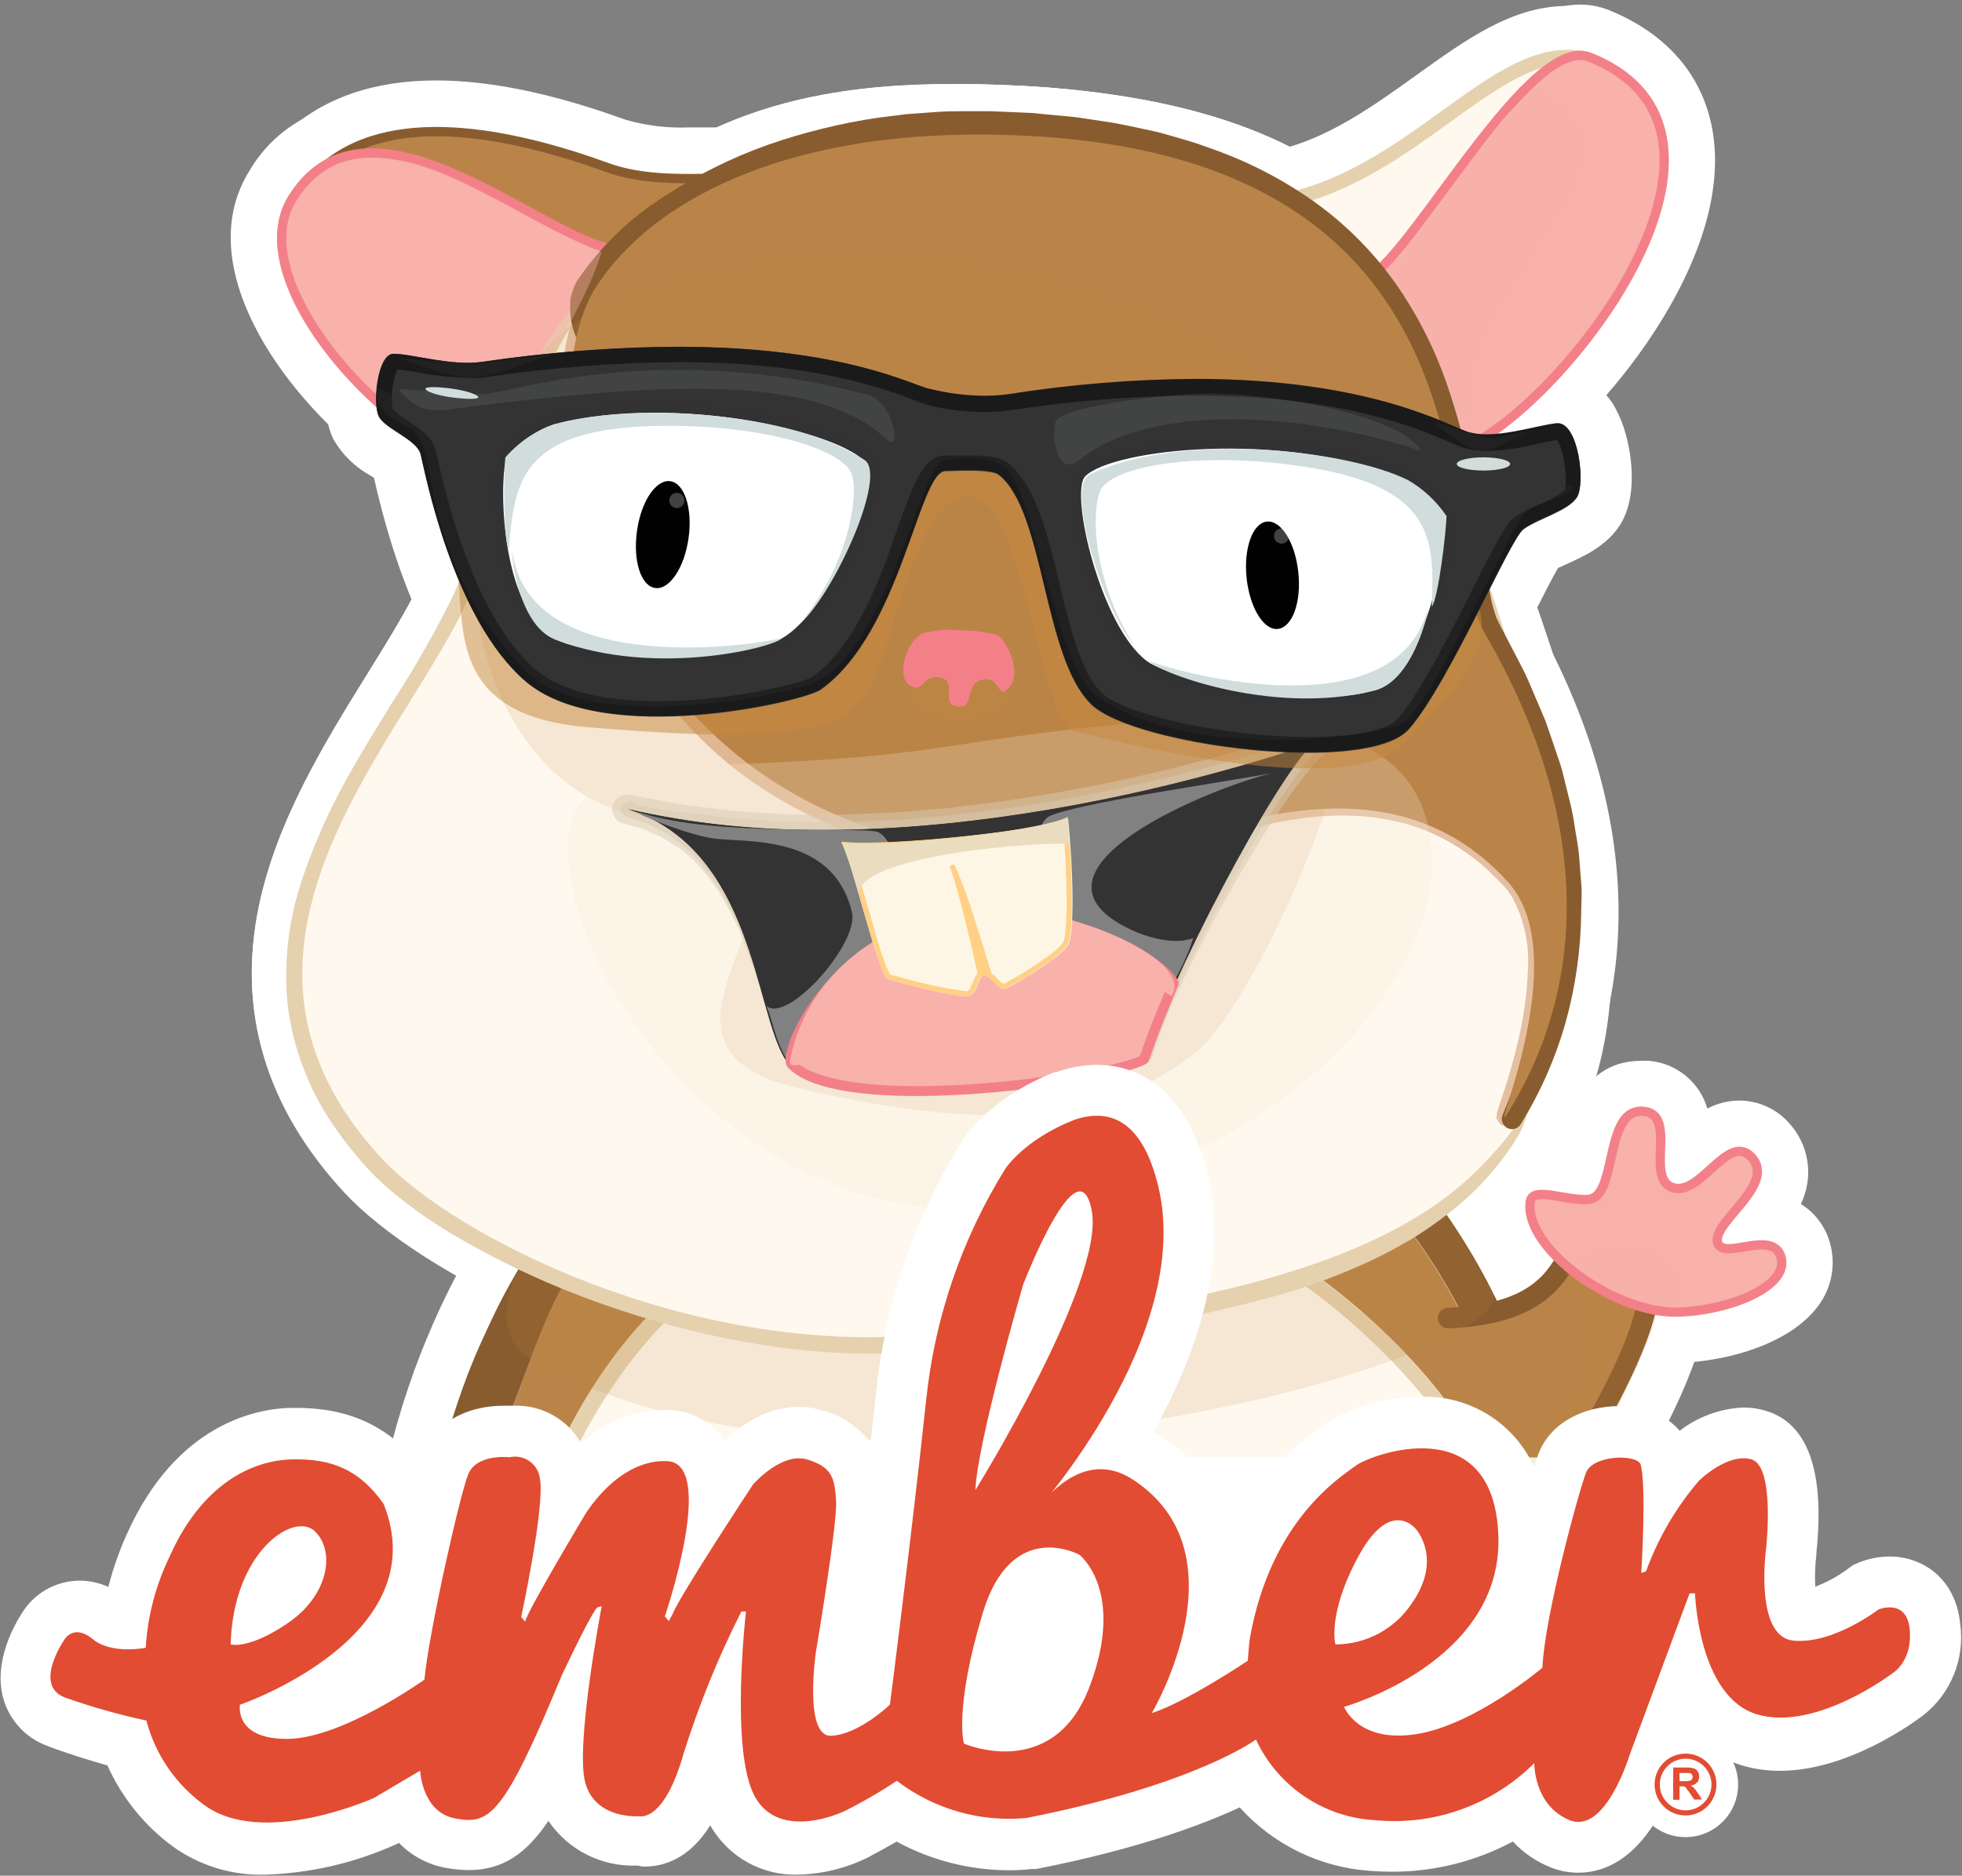 <?xml version="1.0" encoding="UTF-8"?>
<svg width="297px" height="284px" viewBox="0 0 297 284" version="1.1" xmlns="http://www.w3.org/2000/svg" xmlns:xlink="http://www.w3.org/1999/xlink">
    <rect x="0" y="0" width="297" height="284" fill="#808080" stroke="none"/>
    <!-- Generator: Sketch 50.2 (55047) - http://www.bohemiancoding.com/sketch -->
    <title>Tomster Logo</title>
    <desc>Created with Sketch.</desc>
    <defs></defs>
    <g id="Page-1" stroke="none" stroke-width="1" fill="none" fill-rule="evenodd">
        <g id="Ember-Logos" transform="translate(-3195, -1950)">
            <g id="Tomster-Logo" transform="translate(3195.078, 1950.4)">
                <g id="Layer_1" transform="translate(0, 0.294)">
                    <path d="M67.084,217.766 L67.826,216.035 L67.922,215.788 C68.499,214.414 69.076,212.972 69.626,211.543 C70.354,209.661 71,207.765 71.728,205.924 C72.126,204.852 72.511,203.781 72.909,202.723 C73.844,200.181 75.121,196.788 76.674,193.518 C77.594,191.609 78.35,190.18 79.133,188.861 C79.916,187.542 80.946,186.003 81.88,184.643 L82.732,183.489 L83.927,182.734 C84.104,182.614 84.288,182.504 84.477,182.404 C85.026,182.096 85.595,181.825 86.181,181.593 C87.019,181.25 88.008,180.906 89.176,180.549 C90.81,180.068 92.61,179.615 94.849,179.175 C98.037,178.475 101.568,177.802 105.964,177.142 C112.544,176.098 119.565,175.178 128.069,174.243 C143.057,172.622 157.963,171.496 172.375,170.726 C180,170.369 185.838,170.204 191.306,170.204 L194.755,170.204 C198.636,170.217 202.513,170.469 206.364,170.96 C207.582,171.129 208.782,171.41 209.949,171.798 C210.306,171.922 210.609,172.059 210.801,172.141 L211.928,172.65 L212.821,173.488 C213.192,173.831 213.562,174.175 213.92,174.546 C215.342,175.97 216.677,177.48 217.917,179.065 C222.635,185.216 226.61,191.903 229.76,198.986 C232.805,205.452 235.065,212.26 236.492,219.264 L238.195,228.208 L217.066,228.208 L215.802,222.245 C214.428,215.761 196.953,198.684 188.256,195.318 C187.377,194.988 183.627,193.944 172.196,193.944 C148.635,193.944 115.196,198.134 110.374,199.137 C104.741,201.761 96.003,212.985 91.044,224.031 L89.011,228.578" id="Shape" fill="#FFFFFF" fill-rule="nonzero"></path>
                    <path d="M211.955,183.833 C210.891,182.472 209.749,181.173 208.534,179.945 L207.669,179.12 L207.449,179.038 C206.75,178.814 206.033,178.653 205.306,178.557 C201.792,178.112 198.255,177.887 194.713,177.884 C187.46,177.788 180.137,178.021 172.828,178.365 C158.197,179.079 143.552,180.261 128.976,181.854 C121.694,182.651 114.427,183.558 107.228,184.698 C103.642,185.261 100.056,185.88 96.553,186.649 C94.808,187.02 93.077,187.432 91.442,187.927 C90.632,188.16 89.849,188.435 89.162,188.71 C88.86,188.829 88.567,188.966 88.283,189.122 L88.145,189.204 C87.28,190.372 86.497,191.554 85.741,192.79 C84.985,194.027 84.285,195.428 83.625,196.815 C82.32,199.563 81.194,202.476 80.108,205.416 C79.023,208.356 77.965,211.337 76.797,214.304 C76.234,215.788 75.643,216.818 75.025,218.302 C74.737,219.003 74.434,219.951 74.132,219.951 L84.01,219.951 C89.354,207.586 99.383,194.837 107.805,191.403 C110.127,190.455 147.454,186.031 172.128,186.031 C181.277,186.031 187.611,186.361 190.963,187.666 C201.074,191.567 221.187,210.334 223.262,219.951 L228.991,219.951 C227.756,213.628 225.686,207.497 222.836,201.72 C219.941,195.342 216.288,189.336 211.955,183.833 Z" id="Shape" fill="#BA8449" fill-rule="nonzero"></path>
                    <polygon id="Shape" fill="#FFFFFF" fill-rule="nonzero" points="207.591 179.056 207.575 179.04 207.559 179.024 207.607 179.072 207.607 179.072"></polygon>
                    <polygon id="Shape" fill="#BA8449" fill-rule="nonzero" points="207.591 179.056 207.575 179.04 207.559 179.024 207.607 179.072 207.607 179.072"></polygon>
                    <path d="M222.561,228.194 L221.38,222.094 C220.184,216.271 218.298,210.612 215.761,205.237 C213.124,199.3 209.799,193.693 205.855,188.531 C205.127,187.624 204.481,186.828 203.74,186.086 C200.674,185.743 197.592,185.569 194.507,185.564 L191.375,185.564 C186.154,185.564 180.535,185.715 173.185,186.058 C159.076,186.759 144.486,187.913 129.814,189.507 C121.571,190.427 114.77,191.306 108.423,192.254 C104.301,192.9 101.073,193.491 98.188,194.123 C96.333,194.521 94.891,194.892 93.641,195.249 L93.16,195.4 C92.885,195.84 92.61,196.266 92.335,196.774 C91.813,197.667 91.25,198.711 90.549,200.168 C89.299,202.805 88.228,205.663 87.335,208.081 C86.936,209.152 86.552,210.183 86.181,211.227 C85.48,213.15 84.807,215.129 83.969,217.134 C83.378,218.646 82.76,220.212 82.114,221.723 L82.032,221.943 C81.757,222.602 81.468,223.097 81.18,223.77 L79.174,228.194 L65.628,228.194 L63.691,227.411 L63.485,227.411 C60.359,225.927 58.545,222.599 58.992,219.168 L58.992,218.824 L59.24,217.78 L59.569,216.516 C59.803,215.637 60.05,214.799 60.298,213.961 C60.792,212.244 61.314,210.609 61.864,209.015 C62.894,205.951 64.144,202.764 65.669,199.302 C67.194,195.84 68.843,192.611 70.478,189.685 C71.302,188.201 72.25,186.622 73.363,184.918 C74.476,183.214 75.561,181.662 76.756,180.151 C77.508,179.186 78.392,178.33 79.38,177.609 C79.941,177.207 80.524,176.835 81.125,176.496 C81.926,176.063 82.752,175.678 83.598,175.342 C84.794,174.864 86.014,174.446 87.252,174.092 C89.588,173.405 91.772,172.924 93.434,172.567 C96.814,171.867 100.304,171.193 104.933,170.548 C111.624,169.531 118.672,168.652 127.368,167.8 C142.48,166.248 157.592,165.149 172.1,164.53 C179.065,164.242 184.465,164.118 189.507,164.118 C191.32,164.118 193.134,164.118 194.851,164.118 C199.065,164.137 203.273,164.431 207.449,164.997 L207.586,164.997 C209.109,165.228 210.608,165.595 212.065,166.096 L212.161,166.096 C212.832,166.336 213.484,166.626 214.112,166.962 C214.587,167.223 215.046,167.512 215.486,167.828 L216.049,168.24 L216.489,168.597 L216.942,169.009 C217.382,169.421 217.821,169.833 218.233,170.259 C219.811,171.869 221.298,173.566 222.685,175.342 C227.662,181.911 231.844,189.045 235.145,196.596 C236.817,200.317 238.28,204.128 239.528,208.012 C240.754,211.737 241.7,215.549 242.358,219.415 L243.801,228.166 L222.561,228.194 Z" id="Shape" fill="#FFFFFF" fill-rule="nonzero"></path>
                    <path d="M74.489,228.194 L79.682,217.409 C83.996,208.218 94.355,191.512 105.785,186.828 L106.005,186.828 C109.865,185.385 148.594,180.92 172.155,180.92 C185.413,180.92 190.358,182.294 192.927,183.242 C204.88,187.844 225.625,207.339 228.427,218.893 L230.735,228.235 L74.489,228.194 Z" id="Shape" fill="#FFFFFF" fill-rule="nonzero"></path>
                    <path d="M214.881,228.194 L213.507,222.492 C212.134,217.066 195.854,200.731 187.405,197.475 C186.622,197.173 183.283,196.238 172.169,196.238 C149.391,196.238 116.57,200.277 111.198,201.322 C106.774,203.52 98.834,212.766 93.599,223.935 L91.484,228.194 L72.126,228.194 L77.003,217.519 C82.705,204.797 93.874,189.149 104.892,184.643 C109.137,182.898 148.374,178.516 172.128,178.516 C182.486,178.516 189.355,179.327 193.738,181.016 C205.649,185.619 228.015,205.745 230.832,219.099 L232.741,228.194 L214.881,228.194 Z" id="Shape" fill="#FFFFFF" fill-rule="nonzero"></path>
                    <path d="M223.729,228.194 L221.517,226.312 C213.15,218.536 210.856,202.544 213.466,195.909 C214.905,191.543 219.522,189.08 223.949,190.317 C225.419,190.221 228.949,187.363 229.993,185.646 C231.666,182.533 234.966,180.646 238.498,180.783 C244.199,180.783 253.417,185.303 256.44,189.575 C258.13,191.854 258.592,194.817 257.676,197.502 C257.594,197.722 257.456,198.176 257.237,198.794 C254.104,208.204 250.065,219.511 246.754,224.773 L244.542,228.194 L223.729,228.194 Z" id="Shape" fill="#FFFFFF" fill-rule="nonzero"></path>
                    <path d="M223.028,228.194 L230.2,216.654 C232.99,212.21 235.486,207.588 237.673,202.819 C233.62,205.649 227.919,207.545 219.511,207.916 L219.278,207.751 L219.126,208.534 C215.423,208.479 212.095,206.264 210.615,202.869 C209.135,199.474 209.777,195.527 212.257,192.776 C213.901,190.953 216.207,189.865 218.659,189.754 C226.902,189.383 227.974,187.432 229.526,184.492 C231.628,180.549 236.176,178.269 242.015,178.269 C243.488,178.262 244.958,178.419 246.397,178.736 C253.394,180.026 258.543,186.022 258.762,193.134 C259.091,200.47 255.107,210.993 246.919,224.622 L244.68,228.194 L223.028,228.194 Z" id="Shape" fill="#FFFFFF" fill-rule="nonzero"></path>
                    <path d="M253.582,205.718 C244.199,205.718 233.991,199.604 228.757,193.573 C223.99,188.078 223.523,183.242 223.962,180.137 C224.625,175.533 228.702,172.202 233.346,172.471 C234.35,172.485 235.351,172.577 236.341,172.746 C237.261,168.624 239.459,159.928 248.348,159.928 C248.751,159.908 249.154,159.908 249.557,159.928 C253.706,160.288 257.208,163.157 258.377,167.154 C259.88,166.359 261.554,165.944 263.254,165.945 C266.07,165.964 268.75,167.16 270.645,169.243 C273.785,172.571 274.535,177.496 272.527,181.607 C274.663,182.929 276.226,185.002 276.91,187.418 C277.876,190.722 277.224,194.287 275.151,197.035 C271.03,202.654 261.729,205.402 254.255,205.649 L253.582,205.718 Z" id="Shape" fill="#FFFFFF" fill-rule="nonzero"></path>
                    <path d="M244.24,14.796 C235.75,20.113 226.476,32.313 215.184,49.005 C213.401,51.637 210.408,53.189 207.229,53.126 C203.039,53.126 197.777,50.612 191.622,45.652 C181.854,37.794 181.648,33.288 181.566,31.681 C181.33,26.979 184.894,22.951 189.589,22.613 C198.972,21.734 206.748,16.115 214.318,10.688 C221.888,5.262 228.853,0.206 237.179,0.206 C238.843,0.202 240.501,0.415 242.111,0.838" id="Shape" fill="#FFFFFF" fill-rule="nonzero"></path>
                    <path d="M190.358,30.266 C213.054,28.15 226.325,4.63 240.16,8.284 C230.928,14.054 221.696,25.649 208.823,44.691 C205.787,49.156 184.176,30.843 190.358,30.266 Z" id="Shape" fill="#FFF8EF" fill-rule="nonzero"></path>
                    <path d="M43.207,19.371 C48.867,14.137 56.533,11.485 65.971,11.485 C74.105,11.485 83.708,13.477 94.52,17.406 C97.64,18.321 100.887,18.725 104.137,18.602 L106.417,18.602 L108.341,18.602 C111.088,18.602 116.735,18.602 119.07,23.863 C120.591,27.45 120.1,31.574 117.779,34.703 C114.028,40.583 103.903,46.848 94.218,46.848 L93.75,46.848 C88.544,46.848 83.639,44.1 77.951,40.872 C70.862,36.915 62.839,32.436 53.401,32.436 C52.082,32.435 50.765,32.522 49.458,32.697" id="Shape" fill="#FFFFFF" fill-rule="nonzero"></path>
                    <path d="M218,75.698 C213.796,75.698 205.993,73.953 200.896,62.18 C198.572,56.692 197.308,50.814 197.173,44.856 C197.173,36.613 201.473,34.497 204.042,33.865 C205.896,31.983 209.372,27.284 211.996,23.74 C222.643,9.411 230.255,2.57193084e-16 239.116,2.57193084e-16 C240.583,-0.003 242.037,0.272 243.402,0.811 C255.382,5.605 261.125,15.648 259.16,28.37 C257.786,37.767 251.892,48.977 243.155,59.061 C239.033,63.801 228.51,74.929 219.209,75.63 L218,75.698 Z" id="Shape" fill="#FFFFFF" fill-rule="nonzero"></path>
                    <path d="M81.056,79.82 C80.05,79.902 79.04,79.902 78.034,79.82 C63.196,77.402 44.677,62.482 37.684,47.068 C32.903,36.53 35.046,29.359 37.684,25.155 C41.523,18.595 48.604,14.618 56.204,14.755 C65.656,14.755 75.176,19.962 83.57,24.55 C86.758,26.24 91.442,28.851 93.421,29.331 C94.148,29.117 94.902,29.002 95.66,28.988 C98.745,29.049 101.56,30.759 103.038,33.467 C106.884,40.157 104.562,58.099 98.518,68.582 C94.314,75.959 88.076,79.82 81.056,79.82 Z" id="Shape" fill="#FFFFFF" fill-rule="nonzero"></path>
                    <path d="M132.685,208.96 C97.886,208.96 63.512,192.062 52.082,179.725 C40.143,166.838 35.788,152.331 39.127,136.408 C41.874,123.329 49.17,111.597 55.613,101.197 C60.05,94.053 64.24,87.307 65.34,82.457 C79.476,20.017 114.949,12.021 144.253,12.021 C146.121,12.021 148.086,12.021 150.242,12.117 C212.669,13.999 218.934,44.155 222.63,62.18 C223.13,65.096 223.865,67.968 224.828,70.766 C245.779,122.244 249.227,153.086 236.396,173.927 C223.784,194.411 196.101,204.385 140.887,208.836 C138.139,209.043 135.391,208.96 132.644,208.96 L132.685,208.96 Z" id="Shape" fill="#FFFFFF" fill-rule="nonzero"></path>
                    <path d="M72.813,84.175 C67.936,105.716 25.375,139.815 57.701,174.697 C68.692,186.567 105.263,204.179 140.268,201.363 C235.063,193.724 256.934,170.081 217.698,73.665 C211.323,57.99 218.467,21.871 150.009,19.824 C121.282,18.959 86.716,22.902 72.813,84.175 Z" id="Shape"></path>
                    <path d="M131.393,209.468 C95.962,209.468 63.128,191.828 52.082,179.917 C40.143,167.031 35.788,152.441 39.127,136.504 C41.874,123.425 49.17,111.651 55.613,101.252 C60.05,94.094 64.24,87.335 65.34,82.485 C79.476,20.044 114.949,12.035 144.253,12.035 C146.121,12.035 148.086,12.035 150.242,12.131 C212.669,13.999 218.934,44.155 222.63,62.18 C223.13,65.096 223.865,67.968 224.828,70.766 C245.435,121.433 248.842,151.96 236.176,172.842 C221.654,196.788 187.611,204.619 140.983,209.015 C137.878,209.317 134.636,209.468 131.393,209.468 Z" id="Shape" fill="#FFFFFF" fill-rule="nonzero"></path>
                    <path d="M221.627,165.904 C222.053,164.86 222.506,163.761 223.001,162.621 C227.795,151.218 231.244,141.271 225.611,134.965 C218.907,127.533 190.413,114.166 165.272,102.254 C116.968,79.476 87.142,64.776 82.842,50.049 C81.719,46.424 82.22,42.491 84.216,39.264 C92.459,26.199 115.814,12.145 147.646,12.145 L148.608,12.145 C178.571,12.406 200.415,21.047 213.521,37.808 C224.594,51.972 227.108,68.486 228.936,80.534 C229.568,84.656 230.309,89.766 231.148,91.168 C253.871,130.226 243.512,159.021 235.269,172.705 L221.627,165.904 Z" id="Shape" fill="#FFFFFF" fill-rule="nonzero"></path>
                    <path d="M90.797,43.413 C78.309,63.21 212.353,108.739 231.312,129.814 C241.699,141.354 233.112,158.018 228.757,168.789 C232.796,162.057 247.853,135.075 224.636,95.069 C217.176,82.251 228.757,20.58 148.676,19.879 C117.834,19.605 97.199,33.288 90.797,43.413 Z" id="Shape"></path>
                    <path d="M197.901,121.035 C186.182,121.035 166.632,118.122 159.846,111.638 C154.529,106.555 152.482,98.16 150.517,89.959 C149.664,86.031 148.488,82.18 147,78.446 L146.89,78.446 C146.396,79.82 145.832,81.194 145.365,82.567 C142.192,91.415 137.864,103.518 128.646,110.044 C124.675,112.888 110.497,115.539 99.479,115.539 C88.489,115.539 80.149,113.149 74.613,108.464 C66.631,101.719 60.545,89.327 56.533,71.659 L55.984,71.302 C53.646,70.024 51.71,68.122 50.392,65.807 C48.304,61.616 49.156,54.17 51.326,50.296 C52.801,47.479 55.595,45.595 58.759,45.282 C59.061,45.282 59.377,45.282 59.734,45.282 C61.461,45.341 63.179,45.543 64.872,45.886 C66.802,46.271 68.759,46.505 70.725,46.587 C71.073,46.61 71.421,46.61 71.769,46.587 C81.942,45.032 92.212,44.201 102.502,44.1 C125.349,44.1 137.342,48.785 141.848,50.543 L142.755,50.887 C144.796,51.391 146.89,51.653 148.992,51.67 C149.912,51.674 150.83,51.61 151.74,51.478 C161.408,49.964 171.176,49.175 180.961,49.115 C205.072,49.115 217.863,54.61 223.33,56.973 L224.539,57.481 C224.539,57.481 224.745,57.481 225.006,57.481 C226.889,57.359 228.756,57.064 230.584,56.602 C232.027,56.286 233.401,55.997 234.706,55.846 C235.066,55.803 235.428,55.78 235.791,55.778 C239.539,55.844 242.934,58.003 244.584,61.369 C246.782,65.394 248.265,73.899 245.174,78.762 C243.114,82.004 239.679,83.543 236.931,84.779 L235.764,85.315 C234.843,86.895 233.195,90.165 231.821,92.871 C227.795,100.826 223.248,109.824 219.058,114.674 C215.403,118.947 208.479,121.035 197.901,121.035 Z" id="Shape" fill="#FFFFFF" fill-rule="nonzero"></path>
                    <path d="M193.23,119.084 C183.943,119.084 170.905,117.71 161.508,111.074 C156.122,107.296 153.705,99.575 150.352,87.321 C149.426,83.651 148.307,80.033 147,76.481 C146.409,77.855 145.736,79.724 145.173,81.221 C141.683,90.563 136.93,103.367 128.247,108.698 C123.782,111.445 109.769,113.987 98.861,113.987 C87.183,113.987 78.762,111.377 73.844,106.239 C61.479,93.27 58.979,80.878 57.522,73.486 C57.316,72.429 57.055,71.096 56.822,70.189 C49.54,66.37 49.06,60.668 49.211,58.292 C49.407,53.922 52.983,50.466 57.358,50.42 C59.584,50.505 61.721,51.316 63.444,52.728 L63.87,53.016 L64.488,53.209 C68.923,54.213 72.282,57.845 72.937,62.345 C74.255,67.952 75.963,73.461 78.047,78.831 C82.856,91.195 86.208,93.325 86.497,93.489 C90.934,94.914 95.575,95.601 100.235,95.523 C106.537,95.532 112.806,94.606 118.837,92.775 C120.554,90.027 124.043,83.158 126.461,78.377 C133.811,63.856 135.062,61.658 138.111,60.064 C140.11,59.086 142.318,58.614 144.541,58.69 C148.233,58.727 151.895,59.368 155.381,60.586 C160.739,62.853 163.624,69.859 169.723,87.815 C170.822,91.044 172.265,95.248 173.131,97.432 C177.747,99.658 188.243,101.197 199.357,101.197 C202.489,101.197 204.77,101.073 206.226,100.936 C207.27,98.779 208.754,95.633 210.032,92.926 C218.92,74.063 220.253,71.92 222.575,70.148 C226.824,67.252 231.783,65.571 236.918,65.285 C241.022,65.056 244.668,67.887 245.463,71.92 C246.699,78.693 240.146,81.194 238.003,82.018 C237.481,82.21 236.629,82.54 236.052,82.801 C235.255,84.175 233.772,87.156 232.521,89.67 C223.056,108.231 219.868,113.3 216.283,115.443 C212.024,117.916 201.335,119.084 193.23,119.084 Z" id="Shape" fill="#FFFFFF" fill-rule="nonzero" opacity="0.3" style="mix-blend-mode: multiply;"></path>
                    <path d="M71.151,64.213 C67.926,64.065 64.748,63.392 61.74,62.221 C60.284,61.74 59.144,61.287 58.36,60.984 C56.657,60.325 52.206,58.594 52.206,53.277 L52.206,45.474 L59.748,45.474 C60.529,45.49 61.302,45.624 62.042,45.872 C63.65,46.106 68.911,46.504 70.656,46.628 L71.673,46.71 C73.047,46.71 77.333,46.133 79.174,45.859 C80.463,45.631 81.767,45.503 83.076,45.474 L89.725,45.474 L90.755,52.013 C91.314,55.866 88.927,59.536 85.178,60.586 L83.46,61.177 C79.75,62.742 75.837,63.774 71.838,64.24 L71.151,64.213 Z" id="Shape" fill="#FFFFFF" fill-rule="nonzero" opacity="0.3" style="mix-blend-mode: multiply;"></path>
                    <path d="M224.237,75.369 C220.959,75.148 217.825,73.936 215.252,71.893 C211.914,69.557 208.823,67.304 208.823,63.224 L208.823,55.544 L216.887,55.544 C218.037,55.545 219.175,55.769 220.239,56.204 C221.105,56.574 224.361,57.577 225.735,57.907 C226.202,57.838 227.218,57.44 229.059,57.055 C229.841,56.775 230.652,56.586 231.477,56.492 L238.017,56.492 L239.075,63.196 C239.705,66.973 237.498,70.648 233.868,71.865 C233.593,71.975 232.892,72.387 232.494,72.621 C230.356,73.856 228.038,74.75 225.625,75.272 C225.166,75.343 224.702,75.375 224.237,75.369 Z" id="Shape" fill="#FFFFFF" fill-rule="nonzero" opacity="0.3" style="mix-blend-mode: multiply;"></path>
                    <rect id="Rectangle-path" fill="#FFFFFF" fill-rule="nonzero" x="170.355" y="219.951" width="27.477" height="24.729"></rect>
                    <path d="M211.955,183.833 C210.891,182.472 209.749,181.173 208.534,179.945 L207.669,179.12 L207.449,179.038 C206.75,178.814 206.033,178.653 205.306,178.557 C201.792,178.112 198.255,177.887 194.713,177.884 C187.46,177.788 180.137,178.021 172.828,178.365 C158.197,179.079 143.552,180.261 128.976,181.854 C121.694,182.651 114.427,183.558 107.228,184.698 C103.642,185.261 100.056,185.88 96.553,186.649 C94.808,187.02 93.077,187.432 91.442,187.927 C90.632,188.16 89.849,188.435 89.162,188.71 C88.86,188.829 88.567,188.966 88.283,189.122 L88.145,189.204 C87.28,190.372 86.497,191.554 85.741,192.79 C84.985,194.027 84.285,195.428 83.625,196.815 C82.32,199.563 81.194,202.476 80.108,205.416 C79.023,208.356 77.965,211.337 76.797,214.304 C76.234,215.788 75.643,216.818 75.025,218.302 C74.737,219.003 74.434,219.951 74.132,219.951 L84.01,219.951 C89.354,207.586 99.383,194.837 107.805,191.403 C110.127,190.455 147.454,186.031 172.128,186.031 C181.277,186.031 187.611,186.361 190.963,187.666 C201.074,191.567 221.187,210.334 223.262,219.951 L228.991,219.951 C227.756,213.628 225.686,207.497 222.836,201.72 C219.941,195.342 216.288,189.336 211.955,183.833 Z" id="Shape" fill="#BA8449" fill-rule="nonzero"></path>
                    <polygon id="Shape" fill="#BA8449" fill-rule="nonzero" points="207.591 179.056 207.575 179.04 207.559 179.024 207.607 179.072 207.607 179.072"></polygon>
                    <path d="M228.139,199.783 C225.094,192.795 221.234,186.191 216.64,180.11 C215.44,178.561 214.151,177.084 212.779,175.686 L211.694,174.642 L211.488,174.449 L211.337,174.326 L211.117,174.161 C210.918,174.022 210.711,173.894 210.499,173.776 C210.114,173.584 209.798,173.46 209.482,173.337 C208.432,172.98 207.351,172.723 206.254,172.567 C202.465,172.051 198.647,171.78 194.823,171.757 C187.35,171.606 179.945,171.757 172.54,172.1 C157.757,172.732 143.007,173.808 128.289,175.329 C120.925,176.098 113.575,176.964 106.211,178.076 C102.529,178.64 98.861,179.258 95.22,180.027 C93.366,180.426 91.511,180.851 89.601,181.401 C88.653,181.676 87.692,181.992 86.675,182.39 C86.12,182.615 85.579,182.872 85.054,183.16 C84.726,183.336 84.409,183.533 84.106,183.75 C83.664,184.077 83.267,184.46 82.925,184.891 C81.863,186.211 80.873,187.587 79.957,189.012 C79.023,190.386 78.13,191.897 77.319,193.367 C75.561,196.431 74.187,199.412 72.813,202.421 C71.439,205.429 70.285,208.452 69.241,211.529 C68.719,213.068 68.238,214.607 67.785,216.159 C67.551,216.942 67.332,217.711 67.126,218.495 L66.81,219.662 L66.672,220.253 C66.672,220.349 66.864,220.061 67.345,220.335 L67.469,219.951 L74.187,219.951 C74.489,219.951 74.792,219.003 75.08,218.302 C75.698,216.818 76.289,215.555 76.852,214.084 C78.02,211.117 79.064,208.246 80.163,205.306 C81.262,202.366 82.375,199.522 83.68,196.76 C84.34,195.387 85.054,194.013 85.796,192.763 C86.538,191.512 87.335,190.358 88.2,189.191 L88.338,189.122 C88.622,188.966 88.915,188.829 89.217,188.71 C89.961,188.405 90.723,188.144 91.497,187.927 C93.132,187.432 94.863,187.02 96.608,186.649 C100.111,185.88 103.697,185.275 107.283,184.698 C114.482,183.558 121.749,182.651 129.03,181.854 C143.607,180.261 158.252,179.107 172.883,178.365 C180.192,178.021 187.515,177.788 194.768,177.884 C198.31,177.887 201.847,178.112 205.361,178.557 C206.088,178.653 206.805,178.814 207.504,179.038 L207.724,179.12 L208.589,179.945 C209.804,181.173 210.946,182.472 212.01,183.833 C216.341,189.327 219.994,195.324 222.891,201.693 C225.724,207.481 227.775,213.621 228.991,219.951 L234.761,219.951 C234.184,217.203 233.291,213.329 232.205,209.936 C231.045,206.476 229.687,203.087 228.139,199.783 Z" id="Shape" fill="#895C2F" fill-rule="nonzero"></path>
                    <path d="M190.139,189.933 C187.047,188.737 180.989,188.366 172.128,188.366 C147.302,188.366 110.676,192.721 108.67,193.477 C101.142,196.596 91.772,208.96 86.552,219.951 L220.885,219.951 C218.824,211.708 200.14,193.848 190.139,189.933 Z" id="Shape" fill="#FFF8EF" fill-rule="nonzero"></path>
                    <path d="M190.963,187.776 C187.611,186.402 181.277,186.031 172.128,186.031 C147.399,186.031 110.127,190.331 107.805,191.279 C99.383,194.727 89.299,207.586 84.01,219.951 L86.552,219.951 C91.731,208.96 101.1,196.664 108.629,193.587 C110.635,192.831 147.261,188.366 172.086,188.366 C180.948,188.366 187.006,188.627 190.097,189.823 C200.099,193.683 218.783,211.708 220.885,219.951 L223.22,219.951 C221.187,210.334 201.074,191.677 190.963,187.776 Z" id="Shape" fill="#E5D1AE" fill-rule="nonzero"></path>
                    <path d="M236.835,189.177 C235.461,191.993 228.125,199.082 221.957,197.324 C218.728,196.403 219.319,213.082 226.751,219.951 L240.242,219.951 C243.952,214.455 249.763,196.376 250.422,194.507 C251.192,192.323 238.236,186.361 236.835,189.177 Z" id="Shape" fill="#BA8449" fill-rule="nonzero"></path>
                    <path d="M251.123,193.024 C250.958,189.301 248.636,186.883 244.748,186.003 C241.616,185.303 237.412,186.003 236.368,187.968 C234.307,191.87 231.738,196.774 219.044,197.324 C218.19,197.375 217.535,198.103 217.574,198.959 C217.611,199.805 218.321,200.466 219.168,200.442 C232.425,199.865 236.272,194.796 239.033,189.603 C241.031,188.807 243.259,188.807 245.257,189.603 C246.883,190.014 248.018,191.484 248.004,193.161 C248.334,200.374 240.833,213.082 236.712,219.951 L240.421,219.951 C245.009,211.708 251.412,200.442 251.123,193.024 Z" id="Shape" fill="#895C2F" fill-rule="nonzero"></path>
                    <path d="M225.034,221.228 C233.277,219.305 240.545,211.103 241.19,199.247 C241.314,197.063 236.835,192.845 236.835,191.691 C236.835,190.537 250.683,191.938 251.315,195.153 C251.947,198.368 242.729,217.972 239.652,221.173 C236.574,224.375 220.239,222.355 225.034,221.228 Z" id="Shape" fill="#C7893E" fill-rule="nonzero" opacity="0.15" style="mix-blend-mode: multiply;"></path>
                    <path d="M231.573,181.236 C230.543,188.353 244.542,198.327 254.008,197.969 C261.963,197.708 270.81,193.999 269.519,189.644 C268.227,185.289 260.548,190.413 259.902,187.336 C259.256,184.259 268.887,178.612 265.04,174.504 C261.482,170.726 257.347,180.535 253.115,179.12 C248.884,177.705 253.939,168.13 248.76,167.58 C242.605,166.948 244.913,180.659 240.297,180.92 C236.959,181.154 231.903,178.887 231.573,181.236 Z" id="Shape" stroke="#F38089" stroke-width="1.411" fill="#F8B1AB" fill-rule="nonzero"></path>
                    <path d="M235.503,181.195 C237.028,182.321 242.372,183.86 243.306,181.868 C244.24,179.876 244.968,176.002 244.336,175.425 C243.91,177.252 243.32,180.728 241.286,181.497 C239.734,182.102 236.574,181.374 235.503,181.195 Z" id="Shape" fill="#F8B1AB" fill-rule="nonzero" opacity="0.5" style="mix-blend-mode: multiply;"></path>
                    <path d="M250.519,173.501 C250.244,174.779 249.268,180.783 252.318,181.621 C255.066,182.349 256.962,180.714 259.036,177.293 C257.924,178.379 255.038,180.865 252.73,179.89 C250.422,178.914 250.34,176.579 250.519,173.501 Z" id="Shape" fill="#F8B1AB" fill-rule="nonzero" opacity="0.5" style="mix-blend-mode: multiply;"></path>
                    <path d="M236.986,189.726 C252.758,182.033 255.973,194.562 255.203,197.131 C249.049,198.217 237.948,191.773 236.986,189.726 Z" id="Shape" fill="#F8B1AB" fill-rule="nonzero" opacity="0.25" style="mix-blend-mode: multiply;"></path>
                    <path d="M259.971,184.767 C257.223,187.803 258.597,190.262 260.328,190.523 C262.595,190.949 265.356,188.724 264.999,188.696 C264.381,188.696 260.122,190.152 259.297,188.023 C258.679,186.415 259.655,185.495 259.971,184.767 Z" id="Shape" fill="#F8B1AB" fill-rule="nonzero" opacity="0.5" style="mix-blend-mode: multiply;"></path>
                    <path d="M80.04,204.949 C130.61,233.991 231.161,204.523 225.803,194.947 C218.756,182.39 215.939,174.339 200.456,175.178 C184.973,176.016 85.837,183.833 81.798,186.91 C77.759,189.987 73.418,201.143 80.04,204.949 Z" id="Shape" fill="#C7893E" fill-rule="nonzero" opacity="0.15" style="mix-blend-mode: multiply;"></path>
                    <path d="M190.358,30.266 C213.054,28.15 226.325,4.63 240.16,8.284 C230.928,14.054 221.696,25.649 208.823,44.691 C205.787,49.156 184.176,30.843 190.358,30.266 Z" id="Shape" stroke="#E5D1AE" stroke-width="2.117" fill="#FFF8EF" fill-rule="nonzero" stroke-linecap="round" stroke-linejoin="round"></path>
                    <path d="M48.428,25.072 C58.69,15.593 77.017,19.289 91.896,24.688 C100.359,27.765 111.322,25.265 112.091,26.996 C113.905,31.117 102.955,39.36 93.915,39.209 C84.875,39.058 69.969,22.187 48.428,25.072 Z" id="Shape" stroke="#895C2F" stroke-width="1.411" fill="#BA8449" fill-rule="nonzero" stroke-linecap="round" stroke-linejoin="round"></path>
                    <path d="M205.938,41.421 C211.131,42.96 230.928,4.108 240.545,7.954 C271.14,20.195 231.312,67.029 218.563,67.964 C205.814,68.898 202.956,40.542 205.938,41.421 Z" id="Shape" stroke="#F38089" stroke-width="1.411" fill="#F8B1AB" fill-rule="nonzero"></path>
                    <path d="M95.358,36.805 C86.895,40.459 56.89,9.109 44.196,29.304 C35.843,42.603 61.122,69.502 79.202,72.387 C97.281,75.272 99.823,34.882 95.358,36.805 Z" id="Shape" stroke="#F38089" stroke-width="1.411" fill="#F8B1AB" fill-rule="nonzero"></path>
                    <path d="M229.526,15.456 C227.85,20.772 214.208,34.566 216.132,46.422 C216.832,50.777 221.503,63.787 223.495,63.279 C225.487,62.77 230.488,59.693 230.035,60.394 C227.127,62.948 223.97,65.203 220.61,67.126 C218.247,65.848 207.847,41.916 209.331,40.583 C213.755,36.613 227.603,15.717 229.526,15.456 Z" id="Shape" fill="#F8B1AB" fill-rule="nonzero" style="mix-blend-mode: multiply;"></path>
                    <path d="M44.65,30.073 C53.882,24.427 70.752,26.803 80.617,36.42 C84.106,39.841 85.095,51.533 77.209,59.432 C74.091,62.592 95.797,48.222 95.866,44.1 C95.935,39.979 94.492,38.756 91.25,37.561 C79.339,33.109 66.81,23.025 55.929,23.245 C51.206,23.298 46.886,25.913 44.65,30.073 Z" id="Shape" fill="#F8B1AB" fill-rule="nonzero" style="mix-blend-mode: multiply;"></path>
                    <path d="M233.236,12.502 C254.297,24.138 220.363,41.737 222.85,63.663 C218.44,63.183 207.559,41.971 210.265,40.102 C214.016,37.478 229.705,11.499 233.236,12.502 Z" id="Shape" fill="#F8B1AB" fill-rule="nonzero" opacity="0.25" style="mix-blend-mode: multiply;"></path>
                    <path d="M75.135,84.752 L75.025,85.164 C75.025,85.439 74.86,85.851 74.654,86.538 C74.134,88.24 73.491,89.902 72.731,91.511 C69.858,97.234 66.647,102.78 63.114,108.121 C60.943,111.528 58.635,115.375 56.327,119.661 C53.848,124.187 51.805,128.939 50.227,133.853 C48.47,139.287 47.871,145.029 48.469,150.71 C49.278,156.946 51.687,162.867 55.462,167.896 C56.437,169.27 57.481,170.548 58.621,171.825 C59.725,173.096 60.919,174.285 62.193,175.384 C64.919,177.654 67.827,179.694 70.89,181.483 C77.43,185.389 84.331,188.655 91.497,191.238 C99.075,194.019 106.893,196.098 114.852,197.447 C123.107,198.9 131.506,199.361 139.87,198.821 C157.18,197.447 175.178,195.716 192.666,191.059 C201.363,188.724 210.004,185.715 217.67,180.851 C221.516,178.411 224.936,175.357 227.795,171.812 C228.51,170.919 229.169,169.957 229.939,169.064 C230.742,168.212 231.405,167.239 231.903,166.179 C232.893,164.068 233.697,161.876 234.307,159.626 C236.657,150.558 236.217,141.079 234.706,131.998 C233.058,122.958 230.706,114.06 227.672,105.387 C224.759,96.732 221.366,88.31 218.055,80.012 C217.189,77.91 216.324,75.973 215.472,73.747 C215.051,72.642 214.694,71.514 214.4,70.368 C214.084,69.241 213.823,68.128 213.576,67.029 C212.573,62.633 211.831,58.374 210.581,54.349 C209.432,50.395 207.725,46.625 205.512,43.152 C203.32,39.793 200.574,36.829 197.392,34.387 C190.959,29.683 183.626,26.354 175.851,24.605 C168.368,22.821 160.74,21.718 153.059,21.308 C145.865,20.732 138.636,20.768 131.448,21.418 C124.869,22.04 118.429,23.695 112.366,26.323 C102.049,30.869 93.552,38.738 88.228,48.675 C86.165,52.576 84.411,56.632 82.98,60.806 C81.716,64.598 80.713,68.005 79.943,71.013 C79.559,72.511 79.215,73.899 78.968,75.135 C78.581,76.267 78.122,77.373 77.594,78.446 C76.842,79.922 76.199,81.451 75.671,83.021 C75.314,84.079 75.19,84.642 75.19,84.642 L75.135,84.752 Z M70.56,83.653 C71.055,81.395 71.336,79.095 71.398,76.784 C71.509,75.528 71.697,74.28 71.961,73.047 C72.207,72.385 72.491,71.738 72.813,71.11 L73.665,68.911 C75.036,65.449 76.585,62.06 78.309,58.759 C82.97,49.856 89.064,41.78 96.347,34.854 C100.833,30.652 105.986,27.226 111.597,24.715 C117.811,21.973 124.4,20.172 131.146,19.371 C138.439,18.507 145.791,18.236 153.127,18.56 C161.005,18.729 168.853,19.594 176.579,21.143 C184.52,22.888 192.763,25.636 199.934,30.911 C203.556,33.567 206.701,36.819 209.235,40.528 C211.729,44.345 213.642,48.512 214.909,52.893 C216.143,57.234 217.151,61.636 217.931,66.081 C218.165,67.153 218.385,68.211 218.659,69.241 C218.896,70.258 219.199,71.259 219.566,72.236 C220.345,74.306 221.137,76.39 221.943,78.487 C225.139,86.941 227.992,95.642 230.502,104.59 C233.075,113.529 234.913,122.663 235.997,131.902 C236.544,136.551 236.728,141.237 236.547,145.915 C236.401,150.568 235.667,155.184 234.362,159.653 C233.728,161.902 232.896,164.091 231.876,166.193 C231.628,166.715 231.409,167.251 231.175,167.8 C230.941,168.35 230.818,168.927 230.584,169.476 C230.379,170.035 230.131,170.577 229.842,171.097 L228.908,172.608 C226.266,176.587 222.99,180.105 219.209,183.022 C217.329,184.486 215.366,185.84 213.329,187.075 C211.268,188.27 209.207,189.383 207.023,190.386 C202.755,192.35 198.346,193.994 193.834,195.304 C184.978,197.8 175.963,199.695 166.852,200.978 C157.895,202.352 148.992,203.259 140.241,203.973 C131.457,204.634 122.626,204.21 113.946,202.709 C105.678,201.299 97.556,199.133 89.684,196.238 C82.201,193.525 74.992,190.108 68.156,186.031 C64.849,184.058 61.711,181.815 58.773,179.327 C57.299,178.056 55.921,176.679 54.651,175.205 C53.429,173.812 52.278,172.359 51.203,170.85 C46.968,165.099 44.294,158.35 43.441,151.259 C42.853,144.884 43.616,138.457 45.68,132.396 C47.419,127.221 49.631,122.218 52.288,117.449 C54.692,113.067 57.124,109.206 59.267,105.716 C62.661,100.509 65.744,95.105 68.499,89.533 C69.155,88.127 69.711,86.676 70.162,85.191 C70.283,84.812 70.384,84.427 70.464,84.037 L70.574,83.625 L70.56,83.653 Z" id="Shape" fill="#E5D1AE" fill-rule="nonzero"></path>
                    <path d="M72.813,84.175 C67.936,105.716 25.375,139.815 57.701,174.697 C68.692,186.567 104.411,204.742 140.268,201.363 C233.401,192.57 256.934,170.081 217.698,73.665 C211.323,57.99 218.467,21.871 150.009,19.824 C121.282,18.959 86.716,22.902 72.813,84.175 Z" id="Shape" fill="#FFF8EF" fill-rule="nonzero"></path>
                    <path d="M91.332,43.468 L91.14,43.784 C90.953,44.076 90.784,44.379 90.632,44.691 C90.028,45.855 89.536,47.074 89.162,48.331 C87.796,53.334 87.331,58.539 87.788,63.705 C88.344,71.829 90.316,79.793 93.613,87.238 C97.801,96.929 104.25,105.475 112.421,112.16 C117.072,115.96 122.239,119.082 127.767,121.433 C133.709,123.922 139.947,125.635 146.327,126.53 C153.123,127.463 159.999,127.67 166.838,127.148 C168.583,127.038 170.355,126.846 172.114,126.654 L172.457,126.654 L172.746,126.654 L173.392,126.544 C173.79,126.461 174.175,126.393 174.614,126.283 C175.452,126.077 176.318,125.829 177.183,125.582 C180.659,124.593 184.204,123.508 187.858,122.683 C195.139,121.048 202.97,120.224 210.609,121.9 C214.438,122.758 218.094,124.258 221.421,126.338 C222.252,126.82 223.059,127.343 223.839,127.904 L225.006,128.824 L226.106,129.8 C226.861,130.446 227.479,131.174 228.221,131.888 C228.551,132.218 228.922,132.616 229.224,132.987 C229.555,133.386 229.862,133.803 230.145,134.237 C232.169,137.772 233.163,141.803 233.016,145.874 C232.986,149.864 232.525,153.839 231.642,157.73 C231.216,159.681 230.735,161.618 230.2,163.527 L229.43,166.371 L229.032,167.745 L228.881,168.405 L228.881,168.487 C228.592,168.281 229.554,169.036 228.194,167.402 C226.27,167.402 227.218,167.731 226.944,167.635 L226.944,167.553 C228.925,164.257 230.586,160.779 231.903,157.167 C234.485,149.926 235.592,142.242 235.159,134.567 C234.696,126.972 233.036,119.498 230.241,112.421 C228.907,108.894 227.356,105.453 225.597,102.117 C224.732,100.441 223.811,98.806 222.85,97.185 C222.282,96.252 221.795,95.274 221.393,94.259 C221.017,93.263 220.705,92.244 220.459,91.209 C219.539,87.238 219.085,83.502 218.495,79.792 C217.904,76.083 217.368,72.483 216.599,68.953 C215.219,62.091 212.791,55.484 209.4,49.362 C206.163,43.621 201.753,38.626 196.458,34.703 C191.31,30.988 185.594,28.13 179.533,26.24 C173.797,24.431 167.898,23.189 161.92,22.531 C156.375,21.9 150.795,21.62 145.214,21.693 C140.193,21.728 135.181,22.109 130.212,22.833 C122.14,23.9 114.302,26.305 107.022,29.95 C102.394,32.302 98.211,35.439 94.657,39.223 C93.734,40.222 92.863,41.268 92.047,42.355 L91.264,43.509 L91.332,43.468 Z M89.024,42.094 L89.862,40.844 C90.714,39.649 91.632,38.503 92.61,37.409 C96.34,33.332 100.746,29.93 105.634,27.353 C113.149,23.397 121.261,20.701 129.649,19.371 C134.776,18.498 139.96,17.988 145.159,17.846 C150.902,17.653 156.652,17.822 162.373,18.354 C168.656,18.9 174.869,20.069 180.92,21.844 C187.516,23.755 193.751,26.744 199.371,30.691 C205.332,34.959 210.33,40.43 214.043,46.752 C217.748,53.343 220.386,60.479 221.86,67.895 C222.671,71.604 223.234,75.355 223.825,79.092 C224.416,82.828 224.787,86.606 225.57,90.082 C225.751,90.906 225.98,91.718 226.257,92.514 C226.558,93.279 226.921,94.019 227.342,94.726 C228.29,96.429 229.224,98.16 230.09,99.933 C231.842,103.499 233.374,107.17 234.678,110.923 C237.375,118.526 238.827,126.515 238.978,134.581 C239.12,142.71 237.62,150.784 234.568,158.321 C233.032,162.072 231.127,165.662 228.881,169.036 C228.83,169.117 228.775,169.195 228.716,169.27 C228.359,169.27 229.238,169.696 227.205,169.71 C225.748,167.979 226.765,168.583 226.476,168.267 L226.476,167.992 C226.545,167.704 226.614,167.457 226.696,167.209 L227.163,165.835 L228.043,163.088 C228.62,161.233 229.142,159.351 229.595,157.469 C230.534,153.726 231.077,149.895 231.216,146.039 C231.453,142.271 230.634,138.513 228.853,135.185 C228.606,134.801 228.359,134.43 228.084,134.072 C227.786,133.704 227.47,133.351 227.136,133.015 C226.476,132.341 225.762,131.641 225.103,131.023 L224.045,130.075 L222.932,129.209 C222.204,128.605 221.393,128.11 220.624,127.574 C217.452,125.559 213.928,124.161 210.238,123.453 C202.888,122.01 195.373,123.095 188.353,124.95 C184.808,125.843 181.36,126.997 177.87,128.096 C177.005,128.371 176.125,128.646 175.219,128.893 C174.779,129.017 174.285,129.127 173.845,129.237 L173.172,129.36 L172.801,129.36 L172.457,129.36 C170.644,129.58 168.858,129.814 167.058,129.951 C160.016,130.61 152.924,130.518 145.901,129.676 C139.196,128.858 132.634,127.135 126.393,124.552 C120.553,122.138 115.089,118.899 110.168,114.935 C101.648,107.811 94.962,98.747 90.673,88.502 C87.315,80.695 85.335,72.366 84.82,63.883 C84.426,58.365 85.012,52.821 86.552,47.507 C87.004,46.084 87.583,44.705 88.283,43.386 C88.53,42.891 88.722,42.644 88.846,42.424 L89.038,42.108 L89.024,42.094 Z" id="Shape" fill="#E5BFA1" fill-rule="nonzero"></path>
                    <path d="M94.176,45.103 L93.805,45.845 L93.709,46.023 C93.709,46.023 93.709,46.023 93.709,46.023 L93.709,46.12 C93.709,46.202 93.709,46.257 93.709,46.367 C93.771,46.929 93.939,47.475 94.204,47.974 C95.116,49.536 96.25,50.956 97.57,52.192 C100.618,55.034 103.91,57.604 107.406,59.872 C114.564,64.556 122.271,68.829 129.882,72.951 C145.31,81.111 161.164,88.626 176.964,96.306 C184.863,100.139 192.763,103.999 200.607,108.011 C204.536,110.03 208.438,112.132 212.299,114.234 C216.159,116.336 220.006,118.617 223.743,121.103 C225.611,122.354 227.452,123.659 229.238,125.101 C230.117,125.843 230.996,126.613 231.834,127.437 L232.466,128.096 L232.769,128.426 L232.851,128.508 L232.975,128.673 L233.098,128.838 L234.088,130.212 L234.582,130.871 C234.747,131.119 234.912,131.421 235.063,131.682 L235.997,133.358 C236.256,133.914 236.485,134.482 236.684,135.062 C236.921,135.618 237.114,136.192 237.261,136.779 C237.581,137.939 237.802,139.125 237.921,140.323 C237.921,140.914 238.072,141.505 238.072,142.096 L238.072,143.868 C237.825,148.446 236.86,152.956 235.214,157.235 C233.717,161.467 231.848,165.478 230.158,169.49 L227.411,168.116 C230.095,163.493 232.121,158.517 233.428,153.334 C234.723,148.161 235.319,142.838 235.2,137.507 C235.132,136.133 235.2,134.856 235.035,133.523 L234.61,129.553 C234.472,128.179 234.142,126.928 233.923,125.623 C233.704,124.308 233.415,123.006 233.057,121.722 L231.999,117.861 C231.697,116.487 231.12,115.333 230.708,114.069 L229.334,110.291 L227.672,106.637 C227.095,105.428 226.614,104.178 225.968,102.996 L224.031,99.466 L223.056,97.707 L222.561,96.718 L222.245,96.113 L222.012,95.646 C221.86,95.317 221.709,95.069 221.558,94.685 L221.105,93.476 L220.899,92.871 L220.748,92.335 L220.459,91.264 C219.085,85.59 218.536,80.273 217.492,74.901 C216.564,69.654 215.185,64.497 213.37,59.487 C211.574,54.587 209.1,49.962 206.02,45.749 C202.951,41.605 199.208,38.006 194.947,35.101 C190.642,32.182 185.954,29.87 181.016,28.232 C179.788,27.779 178.536,27.394 177.266,27.078 C175.988,26.749 174.738,26.378 173.446,26.075 C170.85,25.595 168.295,24.99 165.643,24.702 C164.269,24.537 163.019,24.317 161.7,24.193 L157.716,23.905 L155.724,23.754 L153.718,23.754 L149.748,23.685 L147.825,23.685 L145.764,23.685 C144.39,23.685 143.016,23.685 141.738,23.85 L137.878,24.179 L133.976,24.715 C128.796,25.524 123.704,26.821 118.768,28.589 C113.868,30.282 109.187,32.551 104.824,35.349 L103.216,36.407 L101.664,37.602 C100.62,38.344 99.699,39.195 98.751,40.006 C96.956,41.634 95.36,43.47 93.998,45.474 L94.176,45.103 Z M87.609,41.352 C91.046,36.397 95.454,32.19 100.565,28.988 C105.419,25.803 110.635,23.206 116.103,21.253 C121.529,19.358 127.123,17.978 132.809,17.132 L137.067,16.596 L141.409,16.28 C142.892,16.143 144.156,16.17 145.613,16.143 L147.673,16.143 L148.8,16.143 L149.858,16.143 L154.089,16.321 L156.191,16.417 L158.307,16.623 L162.525,17.022 C163.898,17.187 165.272,17.434 166.728,17.64 C169.476,17.997 172.32,18.712 175.109,19.289 C176.483,19.646 177.857,20.072 179.23,20.456 C180.604,20.841 181.978,21.322 183.352,21.83 C188.829,23.749 194.012,26.422 198.753,29.771 C203.537,33.172 207.716,37.351 211.117,42.135 C214.438,46.868 217.078,52.043 218.962,57.509 C220.816,62.873 222.195,68.389 223.083,73.995 C224.045,79.49 224.553,84.985 225.652,90.096 L225.872,91.003 L225.996,91.456 L226.119,91.827 L226.339,92.569 C226.422,92.83 226.614,93.173 226.751,93.476 L226.971,93.943 C226.971,93.943 226.834,93.682 226.971,93.847 L226.971,93.956 L227.095,94.19 L227.589,95.124 L228.551,96.993 L230.502,100.729 C231.148,101.966 231.642,103.299 232.205,104.576 L233.868,108.45 L235.242,112.448 C235.654,113.822 236.217,115.086 236.519,116.474 L237.536,120.595 C237.883,121.952 238.149,123.328 238.333,124.717 C238.539,126.09 238.841,127.464 238.951,128.838 L239.281,133.07 C239.432,134.443 239.281,135.9 239.281,137.315 C239.235,142.976 238.445,148.606 236.931,154.062 C235.396,159.501 233.107,164.699 230.131,169.504 C229.724,170.209 228.838,170.476 228.11,170.111 C227.381,169.747 227.063,168.878 227.383,168.13 C229.004,164.008 230.735,160.01 232.054,155.93 C233.477,151.957 234.265,147.784 234.39,143.566 C234.529,139.59 233.313,135.686 230.941,132.493 L229.911,131.215 L229.787,131.05 C229.691,130.94 229.884,131.16 229.787,131.132 L229.719,131.064 L229.458,130.803 L228.936,130.281 C228.208,129.594 227.411,128.907 226.6,128.289 C224.938,127.011 223.152,125.829 221.352,124.675 C213.916,120.173 206.259,116.046 198.409,112.311 C190.551,108.478 182.61,104.796 174.642,101.114 C158.692,93.833 142.659,86.689 126.887,78.679 C119.001,74.682 111.171,70.546 103.532,65.71 C101.636,64.488 99.754,63.224 97.913,61.864 C96.014,60.494 94.206,59.002 92.5,57.399 C90.576,55.665 88.931,53.645 87.623,51.409 C86.852,49.976 86.384,48.4 86.249,46.779 C86.203,46.322 86.203,45.862 86.249,45.405 C86.236,45.167 86.236,44.929 86.249,44.691 C86.249,44.416 86.373,44.128 86.455,43.853 C86.538,43.578 86.62,43.289 86.716,43.028 L86.854,42.658 L86.95,42.479 L87.321,41.737 L87.609,41.352 Z" id="Shape" fill="#895C2F" fill-rule="nonzero"></path>
                    <path d="M90.165,42.726 C77.443,62.386 92.665,138.111 172.663,127.904 C181.14,126.832 209.276,111.83 228.235,132.905 C238.621,144.445 224.608,173.762 228.235,167.718 C232.274,160.986 247.853,135.02 224.581,95.014 C217.066,82.251 229.43,20.388 149.267,19.687 C118.466,19.371 98.628,29.689 90.165,42.726 Z" id="Shape" fill="#BA8449" fill-rule="nonzero"></path>
                    <path d="M87.925,47.507 C111.006,32.642 180.755,33.659 203.053,69.31 C217.89,92.995 190.688,151.355 180.755,158.801 C170.822,166.248 156.823,172.691 120.238,163.926 C89.299,156.48 136.01,127.615 99.521,123.411 C66.191,119.565 62.908,63.677 87.925,47.507 Z" id="Shape" fill="#C7893E" fill-rule="nonzero" opacity="0.15" style="mix-blend-mode: multiply;"></path>
                    <path d="M152.496,104.947 C152.496,106.719 149.116,108.148 144.939,108.148 C140.763,108.148 137.37,106.774 137.37,104.947 C137.37,103.12 140.722,101.801 144.912,101.801 C149.102,101.801 152.496,103.175 152.496,104.947 Z" id="Shape" fill="#C7893E" fill-rule="nonzero" opacity="0.25" style="mix-blend-mode: multiply;"></path>
                    <path d="M139.197,95.454 C140.928,94.3 150.187,94.685 151.314,95.839 C152.441,96.993 155.065,101.897 152.083,103.917 C151.067,104.617 150.984,101.719 148.717,102.186 C145.97,102.763 147.344,106.39 145.255,106.307 C141.89,106.211 145.132,102.406 142.178,101.884 C139.966,101.499 139.43,103.587 138.524,103.422 C135.254,102.859 136.779,97.075 139.197,95.454 Z" id="Shape" fill="#F38089" fill-rule="nonzero"></path>
                    <path d="M144.253,95.536 C146.485,95.4 148.723,95.689 150.847,96.388 C152.059,97.807 152.735,99.606 152.757,101.471 C152.722,102.125 152.412,102.734 151.905,103.147 L151.726,102.928 C151.236,102.014 150.302,101.425 149.267,101.375 C149.057,101.349 148.845,101.349 148.635,101.375 C147.188,101.79 146.153,103.062 146.039,104.562 C145.764,105.62 145.668,105.854 145.352,105.854 C144.404,105.854 144.376,105.455 144.404,104.301 C144.431,103.147 144.404,101.554 142.384,101.169 C142.168,101.114 141.947,101.077 141.725,101.059 C140.725,101.084 139.78,101.521 139.114,102.268 L138.73,102.625 C138.101,102.533 137.619,102.021 137.562,101.389 C137.347,99.361 138.143,97.358 139.691,96.031 C141.16,95.546 142.71,95.355 144.253,95.468 L144.253,95.536 Z M144.253,94.698 C142.56,94.573 140.861,94.807 139.266,95.385 C136.848,97.006 135.323,102.79 138.592,103.367 L138.702,103.367 C139.513,103.367 140.076,101.774 141.725,101.774 C141.89,101.774 142.068,101.581 142.247,101.622 C145.2,102.131 141.958,105.84 145.324,105.84 C147.399,105.84 145.97,102.474 148.731,101.911 C148.891,101.889 149.053,101.889 149.212,101.911 C150.806,101.911 151.108,103.848 151.795,103.848 C151.893,103.879 151.999,103.879 152.097,103.848 C155.078,101.829 152.482,96.979 151.328,95.784 C150.655,95.111 147.206,94.712 144.198,94.712 L144.253,94.698 Z" id="Shape" fill="#F38089" fill-rule="nonzero"></path>
                    <path d="M216.393,125.884 C219.8,148.127 192.034,176.139 154.652,181.868 C117.27,187.597 89.601,154.117 86.181,131.874 C82.76,109.632 105.785,118.122 143.112,112.38 C180.439,106.637 212.944,103.642 216.393,125.884 Z" id="Shape" fill="#F6E8D0" fill-rule="nonzero" opacity="0.25" style="mix-blend-mode: multiply;"></path>
                    <g id="Group" opacity="0.5" style="mix-blend-mode: multiply;" transform="translate(92.047, 108.533)" fill="#D7CAB2" fill-rule="nonzero">
                        <path d="M26.79,51.134 C27.472,52.067 28.386,52.806 29.441,53.277 C30.474,53.778 31.556,54.169 32.67,54.445 C34.924,55.002 37.222,55.365 39.539,55.53 C44.111,55.885 48.702,55.912 53.277,55.613 C57.88,55.338 62.454,54.843 67.016,54.157 C69.282,53.799 71.549,53.415 73.789,52.906 C76.014,52.461 78.191,51.799 80.287,50.928 C80.726,50.722 81.29,50.337 81.262,50.2 L81.688,48.538 C82.018,47.425 82.403,46.284 82.787,45.185 C83.598,43.015 84.463,40.872 85.356,38.728 C87.142,34.456 89.093,30.266 91.099,26.089 C92.088,24.001 93.132,21.968 94.176,19.852 C95.22,17.736 96.306,15.73 97.391,13.683 C98.476,11.636 99.658,9.562 100.867,7.584 C101.499,6.581 102.103,5.578 102.804,4.561 L103.903,3.064 C104.343,2.542 104.837,2.02 105.277,1.511 L107.502,5.468 C103.271,6.842 99.04,8.216 94.767,9.397 C92.638,10.015 90.481,10.551 88.338,11.114 C86.194,11.678 84.024,12.158 81.867,12.68 C79.71,13.203 77.539,13.615 75.369,14.054 C73.198,14.494 71,14.879 68.829,15.291 C66.658,15.703 64.447,15.991 62.248,16.362 C60.05,16.733 57.852,16.981 55.654,17.242 C53.456,17.503 51.244,17.777 49.018,17.942 C46.793,18.107 44.595,18.368 42.369,18.437 L35.72,18.712 L29.029,18.712 C26.803,18.712 24.564,18.506 22.339,18.396 L19,18.19 L15.662,17.791 L12.365,17.352 L10.702,17.145 L9.04,16.692 L2.432,15.318 L3.668,11.018 L6.457,12.502 L7.144,12.914 L7.79,13.381 L9.081,14.315 C9.51,14.608 9.923,14.925 10.317,15.263 L11.458,16.321 L12.584,17.379 C12.942,17.764 13.244,18.176 13.573,18.56 C14.251,19.318 14.875,20.121 15.442,20.965 C16.016,21.78 16.548,22.623 17.036,23.493 C17.475,24.399 18.011,25.237 18.409,26.144 C18.808,27.051 19.234,27.944 19.605,28.892 L20.621,31.639 L21.528,34.387 C22.091,36.255 22.613,38.138 23.094,40.02 C23.575,41.902 24.097,43.784 24.647,45.652 C24.949,46.587 25.196,47.521 25.567,48.4 C25.899,49.343 26.308,50.258 26.79,51.134 Z M26.79,51.134 C26.286,50.298 25.854,49.42 25.498,48.51 C25.1,47.617 24.839,46.669 24.523,45.762 L22.833,40.171 C22.242,38.302 21.624,36.462 20.965,34.676 L19.907,31.928 L18.67,29.318 C18.217,28.452 17.736,27.628 17.297,26.79 C16.857,25.952 16.239,25.182 15.703,24.399 C15.157,23.627 14.561,22.893 13.917,22.201 C13.316,21.481 12.649,20.819 11.925,20.223 C11.568,19.921 11.238,19.591 10.881,19.302 L9.617,18.56 L8.477,17.805 C8.086,17.566 7.677,17.36 7.254,17.187 L6.017,16.623 L5.495,16.349 L4.836,16.156 L2.239,15.469 C1.042,15.147 0.321,13.926 0.618,12.722 C0.912,11.675 1.912,10.987 2.995,11.087 L3.49,11.169 L9.823,12.365 L11.403,12.639 L13.01,12.832 L16.225,13.23 L19.44,13.615 L22.668,13.807 C24.839,13.903 26.982,14.15 29.153,14.109 L35.665,14.109 L42.163,13.835 C44.334,13.835 46.504,13.505 48.675,13.354 C50.846,13.203 53.003,12.942 55.159,12.667 C57.316,12.392 59.473,12.172 61.63,11.801 C63.787,11.43 65.944,11.183 68.073,10.757 C70.203,10.331 72.374,9.988 74.503,9.548 C76.632,9.109 78.776,8.655 80.891,8.174 C83.007,7.693 85.136,7.199 87.252,6.636 C89.368,6.072 91.484,5.564 93.572,4.96 C97.776,3.792 101.938,2.5 106.046,1.113 C107.048,0.761 108.159,1.142 108.734,2.034 C109.309,2.926 109.198,4.096 108.464,4.863 L108.272,5.069 L107.269,5.976 L106.211,7.185 C105.51,7.996 104.837,8.902 104.15,9.782 C102.776,11.609 101.554,13.505 100.304,15.414 C99.053,17.324 97.858,19.275 96.69,21.253 C95.523,23.232 94.355,25.196 93.242,27.202 C91.003,31.214 88.86,35.28 86.868,39.415 C85.869,41.476 84.953,43.564 84.12,45.68 C83.694,46.738 83.309,47.782 82.938,48.867 L82.444,50.516 C82.306,50.916 82.028,51.253 81.661,51.464 C81.395,51.638 81.114,51.79 80.823,51.917 C78.625,52.739 76.352,53.341 74.036,53.717 C71.755,54.143 69.475,54.5 67.167,54.802 C62.578,55.393 57.976,55.764 53.428,55.943 C48.817,56.165 44.196,56.091 39.594,55.723 C37.275,55.534 34.977,55.148 32.725,54.569 C31.606,54.281 30.52,53.881 29.482,53.373 C28.39,52.899 27.446,52.14 26.749,51.175 L26.79,51.134 Z" id="Shape"></path>
                    </g>
                    <g id="Group" opacity="0.5" style="mix-blend-mode: multiply;" transform="translate(93.421, 109.907)" fill="#D7CAB2" fill-rule="nonzero">
                        <path d="M25.402,49.774 C26.092,50.7 27.004,51.437 28.054,51.917 C29.089,52.422 30.176,52.813 31.296,53.085 C33.551,53.641 35.849,54.008 38.165,54.184 C42.737,54.522 47.327,54.554 51.903,54.28 C56.492,54.033 61.081,53.58 65.642,52.906 C67.909,52.577 70.189,52.206 72.429,51.725 C74.671,51.29 76.866,50.636 78.982,49.774 C79.449,49.54 80.04,49.224 80.122,48.895 L80.562,47.219 C80.891,46.12 81.29,45.007 81.674,43.921 C82.499,41.751 83.373,39.608 84.298,37.492 C86.153,33.261 88.159,29.112 90.233,24.976 C91.25,22.902 92.308,20.855 93.379,18.808 C94.451,16.761 95.578,14.686 96.704,12.722 C97.831,10.757 99.04,8.71 100.29,6.746 C100.936,5.77 101.554,4.781 102.254,3.833 L103.34,2.459 C103.752,1.978 104.205,1.525 104.714,1.085 L105.826,3.064 C101.636,4.437 97.419,5.811 93.16,6.965 C91.044,7.584 88.887,8.119 86.758,8.683 C84.628,9.246 82.471,9.713 80.314,10.235 C78.157,10.757 76,11.169 73.844,11.609 C71.687,12.049 69.502,12.419 67.332,12.832 C65.161,13.244 62.977,13.532 60.792,13.889 C58.608,14.247 56.423,14.508 54.225,14.782 C52.027,15.057 49.843,15.318 47.631,15.469 C45.419,15.62 43.221,15.895 41.009,15.964 L34.346,16.184 L27.696,16.184 C25.485,16.184 23.273,15.978 21.061,15.868 L17.736,15.662 L14.425,15.25 L11.114,14.851 L9.466,14.645 L7.831,14.068 L1.291,12.502 L1.923,10.537 L4.671,11.98 L5.358,12.365 L5.99,12.804 L7.268,13.656 C7.68,13.944 8.133,14.178 8.518,14.508 L9.644,15.511 L10.785,16.5 C11.128,16.857 11.444,17.255 11.774,17.626 C12.489,18.337 13.146,19.105 13.738,19.921 C14.333,20.709 14.884,21.53 15.387,22.38 C15.854,23.259 16.39,24.083 16.761,24.963 C17.132,25.842 17.613,26.735 17.997,27.71 L19.069,30.458 L20.017,33.206 C20.608,35.074 21.143,36.942 21.652,38.825 C22.16,40.707 22.682,42.589 23.245,44.444 C23.548,45.364 23.795,46.312 24.179,47.191 C24.517,48.084 24.926,48.947 25.402,49.774 Z M25.402,49.774 C24.902,48.937 24.475,48.059 24.125,47.15 C23.74,46.257 23.479,45.309 23.163,44.402 L21.5,38.797 C20.951,36.929 20.346,35.074 19.715,33.302 L18.698,30.554 L17.516,27.903 C17.09,27.023 16.61,26.185 16.143,25.32 C15.675,24.454 15.126,23.685 14.618,22.874 C14.075,22.081 13.492,21.315 12.873,20.58 C12.303,19.825 11.674,19.118 10.991,18.464 C10.647,18.135 10.317,17.791 9.96,17.489 L8.738,16.623 L7.597,15.785 C7.205,15.525 6.797,15.291 6.375,15.085 L5.124,14.425 L4.506,14.096 L3.847,13.876 L1.195,12.983 C0.593,12.78 0.268,12.13 0.467,11.526 C0.67,11.037 1.208,10.777 1.717,10.922 L1.813,11.114 L8.216,12.2 L9.823,12.419 L11.444,12.571 L14.686,12.955 L17.929,13.34 L21.198,13.532 C23.369,13.628 25.54,13.876 27.738,13.835 L34.346,13.876 L40.899,13.601 C43.083,13.601 45.254,13.271 47.438,13.12 C49.623,12.969 51.794,12.708 53.964,12.433 C56.135,12.158 58.306,11.925 60.462,11.554 C62.619,11.183 64.804,10.936 66.947,10.51 C69.09,10.084 71.261,9.74 73.404,9.287 C75.547,8.834 77.69,8.394 79.82,7.913 C81.949,7.432 84.079,6.924 86.208,6.375 C88.338,5.825 90.453,5.289 92.555,4.671 C96.773,3.517 100.949,2.212 105.085,0.811 C105.374,0.71 105.692,0.729 105.968,0.863 C106.244,0.997 106.455,1.235 106.555,1.525 C106.691,1.937 106.591,2.39 106.294,2.706 L106.197,2.789 L105.085,3.86 L104.013,5.138 C103.312,6.004 102.639,6.938 101.98,7.886 C100.688,9.754 99.452,11.678 98.243,13.628 C97.034,15.579 95.866,17.558 94.726,19.55 C93.586,21.542 92.445,23.548 91.36,25.567 C89.189,29.689 87.101,33.728 85.164,37.932 C84.248,40.011 83.332,42.113 82.416,44.237 C82.004,45.309 81.606,46.367 81.249,47.452 L80.768,49.115 C80.657,49.458 80.415,49.745 80.095,49.911 C79.844,50.084 79.577,50.231 79.298,50.351 C77.124,51.185 74.874,51.801 72.58,52.192 C70.313,52.632 68.032,53.016 65.71,53.318 C61.131,53.95 56.552,54.367 51.972,54.569 C47.366,54.814 42.749,54.749 38.151,54.376 C35.833,54.188 33.535,53.802 31.282,53.222 C30.164,52.935 29.077,52.535 28.04,52.027 C26.975,51.527 26.06,50.754 25.388,49.788 L25.402,49.774 Z" id="Shape"></path>
                    </g>
                    <path d="M118.809,159.694 C124.772,168.927 172.993,162.566 173.762,158.925 C175.878,149.501 193.188,116.419 198.766,111.803 C188.765,115.265 137.026,131.806 94.918,121.804 C114.028,127.904 114.179,152.523 118.809,159.694 Z" id="Shape" fill="#333333" fill-rule="nonzero"></path>
                    <path d="M192.447,116.281 C185.207,127.203 174.092,148.511 171.729,157.799 C168.872,159.365 153.869,162.154 139.128,162.154 C127.368,162.154 121.928,160.244 120.774,158.444 C119.401,155.68 118.368,152.76 117.696,149.748 C115.704,142.631 112.984,132.96 106.335,126.187 C112.369,126.934 118.444,127.301 124.524,127.286 C152.276,127.286 179.34,120.265 192.46,116.295 L192.447,116.281 Z M198.835,111.816 C191.1,114.564 158.417,124.991 124.524,124.991 C114.589,125.079 104.677,124.014 94.987,121.818 C114.028,127.904 114.179,152.523 118.809,159.694 C121.09,163.211 129.525,164.462 139.114,164.462 C154.68,164.462 173.309,161.178 173.817,158.966 C175.933,149.542 193.243,116.46 198.821,111.844 L198.835,111.816 Z" id="Shape" fill="#333333" fill-rule="nonzero"></path>
                    <path d="M115.938,151.616 C119.139,154.364 130.033,142.123 128.879,137.383 C125.926,125.335 112.599,126.997 107.722,126.228 C102.845,125.458 93.421,121.296 97.336,122.518 C108.629,125.981 130.157,124.442 132.726,125.266 C135.968,126.228 138.221,139.362 135.034,142.315 C131.847,145.269 120.568,162.442 118.878,159.502 C117.188,156.562 116.776,153.416 115.938,151.616 Z" id="Shape" fill="#818181" fill-rule="nonzero" style="mix-blend-mode: multiply;"></path>
                    <path d="M166.962,137.383 C169.545,139.897 176.318,142.879 180.549,141.354 C179.786,143.73 178.753,146.012 177.472,148.154 C148.237,145.585 156.191,125.074 158.362,123.15 C160.532,121.227 187.597,117.38 192.859,116.281 C184.904,118.026 157.991,128.673 166.962,137.383 Z" id="Shape" fill="#818181" fill-rule="nonzero" style="mix-blend-mode: multiply;"></path>
                    <path d="M138.757,164.53 C128.811,164.53 122.271,163.156 119.771,160.409 C119.578,160.175 119.537,158.788 120.678,156.191 C123.425,149.844 132.012,138.867 146.78,137.974 C147.77,137.974 148.759,137.878 149.72,137.878 C167.099,137.878 177.568,146.698 177.595,148.278 L176.744,150.325 C175.809,152.578 174.381,155.985 173.117,159.777 C171.88,161.013 154.378,164.53 138.757,164.53 Z" id="Shape" fill="#F8B1AB" fill-rule="nonzero"></path>
                    <path d="M149.748,137.521 L149.748,138.634 C164.86,138.634 175.645,146.093 176.771,148.25 C176.579,148.731 176.318,149.322 176.029,150.023 C175.109,152.221 173.721,155.518 172.485,159.2 C170.026,160.574 153.773,163.761 138.689,163.761 C129.25,163.761 122.766,162.387 120.375,159.997 C120.265,159.186 121.062,155.985 123.947,151.864 C126.53,148.182 133.949,139.499 146.794,138.743 C147.756,138.743 148.759,138.647 149.72,138.647 L149.72,137.109 L149.748,137.521 Z M149.72,137.109 C148.745,137.109 147.742,137.109 146.725,137.205 C126.393,138.414 116.996,158.568 119.139,160.876 C122.106,164.132 129.896,165.258 138.689,165.258 C154.364,165.258 173.254,161.659 173.817,159.983 C175.548,154.79 177.541,150.366 178.31,148.443 C179.079,146.519 167.319,137.067 149.693,137.067 L149.72,137.109 Z" id="Shape" fill="#F38089" fill-rule="nonzero"></path>
                    <path d="M119.524,159.749 C118.15,166.055 156.507,135.336 177.225,150.133 C181.346,144.39 158.499,134.773 145.159,136.999 C133.908,138.895 122.34,146.107 119.524,159.749 Z" id="Shape" fill="#F8B1AB" fill-rule="nonzero" style="mix-blend-mode: multiply;"></path>
                    <path d="M127.272,126.805 C129.14,130.267 132.85,147.138 134.388,147.577 C135.927,148.017 145.379,150.655 146.753,150.078 C148.127,149.501 148.003,146.231 149.501,147.193 C150.655,147.962 151.232,149.501 152.386,148.924 C154.446,147.893 160.629,144.115 161.618,142.384 C162.607,140.653 162.387,131.036 161.618,123.343 C157.469,125.074 134.196,127.574 127.272,126.805 Z" id="Shape" fill="#FEF6E4" fill-rule="nonzero"></path>
                    <path d="M160.835,124.387 C161.563,132.286 161.577,140.681 160.835,142.013 C160.093,143.346 154.446,146.973 151.932,148.237 C151.882,148.245 151.831,148.245 151.781,148.237 C151.603,148.237 151.259,147.866 150.971,147.55 C150.625,147.161 150.238,146.811 149.817,146.506 C149.549,146.32 149.235,146.216 148.91,146.203 C147.921,146.203 147.536,147.206 147.179,148.017 C146.973,148.511 146.698,149.198 146.409,149.391 C146.309,149.405 146.207,149.405 146.107,149.391 C142.601,148.909 139.138,148.155 135.749,147.138 L134.691,146.863 C133.963,146.039 132.424,140.626 131.297,136.641 C130.281,133.097 129.319,129.772 128.55,127.67 C129.182,127.67 129.923,127.67 130.693,127.67 C139.527,127.67 155.738,125.829 160.917,124.332 L160.835,124.387 Z M161.59,123.288 C158.073,124.799 139.911,126.901 130.734,126.901 C129.606,126.909 128.478,126.859 127.354,126.75 C129.14,130.267 132.85,147.138 134.388,147.577 C135.927,148.017 143.621,150.16 146.107,150.16 C146.308,150.17 146.508,150.142 146.698,150.078 C147.879,149.569 147.948,147.014 148.91,147.014 C149.084,147.024 149.252,147.086 149.391,147.193 C150.366,147.838 150.929,149.047 151.781,149.047 C151.953,149.044 152.122,149.002 152.276,148.924 C154.336,147.893 160.519,144.115 161.508,142.384 C162.497,140.653 162.277,131.036 161.508,123.343 L161.59,123.288 Z" id="Shape" fill="#FFD085" fill-rule="nonzero"></path>
                    <path d="M129.965,134.883 C129.333,128.66 158.169,126.64 161.769,127.121 C161.769,125.651 161.508,124.634 161.577,122.999 C156.823,125.39 130.926,127.904 127.341,126.874 C128.413,129.474 129.29,132.152 129.965,134.883 Z" id="Shape" fill="#EADCBE" fill-rule="nonzero" style="mix-blend-mode: multiply;"></path>
                    <path d="M144.362,130.184 C144.763,131.008 145.12,131.852 145.434,132.712 C146.039,134.251 146.808,136.326 147.426,138.4 C148.044,140.474 148.8,142.522 149.226,144.129 L150.009,146.712 L148.017,147.289 L147.412,144.541 C147.055,142.947 146.574,140.832 146.039,138.716 C145.503,136.6 144.967,134.512 144.5,132.96 C144.033,131.407 143.648,130.418 143.648,130.418 L144.362,130.184 Z" id="Shape" fill="#FFD085" fill-rule="nonzero" style="mix-blend-mode: multiply;"></path>
                    <path d="M46.71,32.065 C62.029,35.967 59.528,62.441 68.692,64.501 C77.855,66.562 89.78,42.726 90.934,37.478 C73.28,29.977 65.106,21.116 52.467,23.74 C48.29,24.537 42.424,30.952 46.71,32.065 Z" id="Shape" fill="#F8B1AB" fill-rule="nonzero" opacity="0.4" style="mix-blend-mode: multiply;"></path>
                    <path d="M89.134,109.44 C108.368,110.978 124.263,111.748 129.91,105.84 C135.556,99.933 137.603,73.789 146.959,74.434 C154.804,74.97 157.469,109.055 162.593,110.072 C167.718,111.088 203.808,120.98 212.724,111.748 C221.641,102.515 225.803,96.745 223.715,91.14 C221.627,85.535 168.982,67.455 158.238,66.48 C147.495,65.504 74.654,74.558 72.813,79.174 C70.972,83.79 69.049,83.131 69.392,88.063 C70.066,97.254 69.901,107.901 89.134,109.44 Z" id="Shape" fill="#C7893E" fill-rule="nonzero" opacity="0.5" style="mix-blend-mode: multiply;"></path>
                    <path d="M143.044,70.656 C144.417,70.656 149.913,70.272 151.122,71.233 C158.101,76.729 157.799,98.998 165.162,106.032 C171.661,112.242 207.092,116.803 213.246,109.687 C219.401,102.57 228.427,81.042 230.543,79.463 C232.659,77.883 237.275,76.715 238.621,74.654 C239.968,72.593 238.814,63.114 235.544,63.499 C232.274,63.883 226.119,65.999 222.273,64.872 C218.426,63.746 199.783,51.986 152.853,59.102 C148.801,59.616 144.689,59.355 140.736,58.333 C137.658,57.564 119.963,47.342 72.854,54.102 C68.142,54.775 61.699,52.728 59.391,52.948 C57.083,53.167 56.327,60.462 57.275,62.386 C58.223,64.309 63.045,65.848 63.622,68.156 C64.199,70.464 68.431,93.146 79.586,102.57 C91.332,112.503 121.529,105.634 124.195,103.724 C136.312,95.069 139.004,70.656 143.044,70.656 Z" id="Shape" fill="#333333" fill-rule="nonzero"></path>
                    <path d="M102.502,54.129 C123.466,54.129 134.182,58.319 138.221,59.885 C138.844,60.156 139.481,60.39 140.131,60.586 C143.011,61.308 145.968,61.682 148.937,61.699 C150.344,61.705 151.75,61.604 153.141,61.397 C162.333,59.975 171.619,59.245 180.92,59.212 C202.97,59.212 214.442,64.144 219.387,66.26 C220.377,66.686 221.091,66.988 221.668,67.167 C222.759,67.473 223.888,67.621 225.02,67.606 C227.612,67.503 230.186,67.13 232.7,66.494 C233.772,66.274 234.788,66.054 235.585,65.93 C236.657,67.098 237.302,72.291 236.739,73.514 C235.576,74.479 234.244,75.22 232.81,75.698 C231.544,76.211 230.333,76.851 229.197,77.608 C227.96,78.501 226.641,80.974 222.891,88.392 C219.319,95.454 214.881,104.246 211.502,108.148 C210.32,109.522 206.13,110.896 197.901,110.896 C185.687,110.896 170.259,107.612 166.756,104.274 C163.569,101.224 161.865,94.19 160.23,87.403 C158.403,79.82 156.617,72.662 152.496,69.42 C151.451,68.596 149.748,68.266 146.533,68.266 C145.585,68.266 144.678,68.266 143.964,68.266 L142.989,68.266 C139.746,68.266 138.304,72.291 135.913,78.982 C133.262,86.689 129.525,97.089 122.889,101.801 C121.419,102.694 110.525,105.483 99.534,105.483 C91.126,105.483 84.752,103.862 81.111,100.784 C76.701,97.061 70.519,88.42 66.123,68.541 C66.026,68.087 65.958,67.757 65.903,67.565 C65.367,65.422 63.306,64.076 61.479,62.894 C60.729,62.454 60.029,61.933 59.391,61.342 C59.053,59.286 59.281,57.178 60.05,55.242 C61.12,55.339 62.183,55.49 63.238,55.695 C65.725,56.179 68.247,56.459 70.78,56.533 C71.582,56.567 72.385,56.544 73.184,56.465 C82.89,55.002 92.687,54.221 102.502,54.129 Z M102.502,51.821 C92.564,51.88 82.642,52.646 72.813,54.115 C72.112,54.211 71.405,54.256 70.697,54.253 C66.576,54.253 61.864,52.879 59.707,52.879 L59.363,52.879 C57.055,53.071 56.286,60.38 57.248,62.303 C58.209,64.227 63.018,65.765 63.595,68.073 C64.172,70.381 68.403,93.063 79.559,102.488 C84.243,106.445 91.841,107.736 99.466,107.736 C110.992,107.736 122.573,104.796 124.195,103.615 C136.312,94.959 139.004,70.546 143.044,70.546 C143.662,70.546 145.091,70.464 146.588,70.464 C148.456,70.464 150.449,70.588 151.122,71.123 C158.101,76.619 157.799,98.889 165.162,105.923 C169.284,109.893 185.303,113.19 197.901,113.19 C205.003,113.19 211.021,112.146 213.246,109.577 C219.401,102.461 228.427,80.933 230.543,79.353 C232.659,77.773 237.275,76.605 238.621,74.544 C239.968,72.483 238.868,63.375 235.736,63.375 L235.544,63.375 C232.961,63.677 228.592,65.065 224.965,65.065 C224.038,65.08 223.113,64.965 222.218,64.721 C219.264,63.828 207.518,56.671 180.865,56.671 C171.466,56.728 162.083,57.49 152.798,58.951 C151.519,59.137 150.229,59.229 148.937,59.226 C146.158,59.209 143.39,58.858 140.694,58.182 C138.414,57.838 127.767,51.821 102.502,51.821 Z" id="Shape" fill="#1A1A1A" fill-rule="nonzero"></path>
                    <path d="M76.701,68.348 C75.63,69.722 74.97,90.261 83.57,95.825 C89.244,99.493 113.382,98.71 118.191,96.017 C125.829,91.786 133.262,72.277 131.119,69.502 C127.657,64.886 102.667,58.731 83.804,63.54 C81.066,64.512 78.621,66.167 76.701,68.348 Z" id="Shape" stroke="#333333" stroke-width="2.822" opacity="0.5" style="mix-blend-mode: multiply;"></path>
                    <path d="M76.701,68.348 C75.63,69.722 74.97,90.261 83.57,95.825 C89.244,99.493 113.382,98.71 118.191,96.017 C125.829,91.786 133.262,72.277 131.119,69.502 C127.657,64.886 102.667,58.731 83.804,63.54 C81.066,64.512 78.621,66.167 76.701,68.348 Z" id="Shape" fill="#FFFFFF" fill-rule="nonzero"></path>
                    <path d="M218.316,77.333 C219.195,78.831 217.189,99.314 207.889,103.711 C201.789,106.596 177.953,102.708 173.543,99.411 C166.564,94.218 161.769,73.912 164.201,71.426 C168.226,67.304 193.82,64.433 211.873,71.645 C214.472,72.958 216.691,74.916 218.316,77.333 Z" id="Shape" stroke="#333333" stroke-width="2.822" opacity="0.5" style="mix-blend-mode: multiply;"></path>
                    <path d="M218.316,77.333 C219.195,78.831 217.189,99.314 207.889,103.711 C201.789,106.596 177.953,102.708 173.543,99.411 C166.564,94.218 161.769,73.912 164.201,71.426 C168.226,67.304 193.82,64.433 211.873,71.645 C214.472,72.958 216.691,74.916 218.316,77.333 Z" id="Shape" fill="#FFFFFF" fill-rule="nonzero"></path>
                    <path d="M104.15,80.809 C103.518,85.274 101.252,88.653 99.095,88.338 C96.938,88.022 95.715,84.216 96.347,79.696 C96.979,75.176 99.246,71.852 101.403,72.167 C103.56,72.483 104.782,76.344 104.15,80.809 Z" id="Shape" fill="#010101" fill-rule="nonzero"></path>
                    <path d="M196.458,86.002 C196.939,90.494 195.551,94.245 193.395,94.533 C191.238,94.822 189.094,91.305 188.627,86.813 C188.16,82.32 189.534,78.501 191.705,78.281 C193.875,78.061 196.005,81.51 196.458,86.002 Z" id="Shape" fill="#010101" fill-rule="nonzero"></path>
                    <path d="M59.679,59.501 C62.303,61.246 64.776,60.174 65.353,63.622 C65.93,67.071 73.912,97.267 83.914,100.716 C100.29,106.417 120.897,100.839 123.645,99.053 C126.393,97.267 139.513,68.005 141.725,66.851 C143.937,65.697 150.902,66.974 152.399,67.62 C156.919,69.543 165.203,101.293 167.512,102.9 C177.609,110.017 209.922,109.44 211.474,107.516 C213.027,105.593 225.213,77.841 227.328,76.179 C230.502,73.775 237.811,72.14 238.003,73.198 C238.195,74.256 232.137,75.217 230.309,77.525 C228.482,79.833 216.283,106.376 212.45,108.67 C208.617,110.965 180.288,114.784 166,104.727 C159.131,99.919 156.48,70.986 151.094,69.447 C148.296,68.526 145.292,68.426 142.439,69.159 C139.073,71.371 134.361,95.88 124.263,102.131 C120.265,104.617 88.818,110.662 79.463,100.881 C61.96,82.622 67.249,66.274 61.603,63.87 C57.701,62.221 56.89,60.215 56.987,58.773 C57.083,57.33 58.237,58.539 59.679,59.501 Z" id="Shape" fill="#333333" fill-rule="nonzero" opacity="0.3" style="mix-blend-mode: multiply;"></path>
                    <path d="M59.968,53.346 C58.141,52.673 67.854,56.712 71.439,56.465 C75.025,56.217 81.056,53.717 82.98,53.099 C84.903,52.48 73.94,54.473 71.247,54.349 C68.554,54.225 61.026,53.717 59.968,53.346 Z" id="Shape" fill="#333333" fill-rule="nonzero" opacity="0.3" style="mix-blend-mode: multiply;"></path>
                    <path d="M135.158,58.731 C138.524,60.27 140.062,64.021 143.401,64.405 C146.739,64.79 150.613,65.367 152.441,64.309 C154.906,62.855 157.488,61.609 160.162,60.586 C161.535,60.298 150.064,62.125 145.832,61.74 C141.34,61.3 136.408,58.924 135.158,58.731 Z" id="Shape" fill="#333333" fill-rule="nonzero" opacity="0.3" style="mix-blend-mode: multiply;"></path>
                    <path d="M217.382,63.251 C216.008,62.674 222.465,67.964 224.388,67.675 C226.312,67.387 229.884,65.188 231.257,64.694 C232.411,64.309 226.641,65.848 224.91,65.559 C222.348,64.974 219.832,64.203 217.382,63.251 Z" id="Shape" fill="#333333" fill-rule="nonzero" opacity="0.3" style="mix-blend-mode: multiply;"></path>
                    <path d="M73.047,65.367 C81.606,56.904 101.98,59.789 105.689,60.559 C81.221,62.331 80.781,64.158 76.509,68.486 C75.31,76.609 76.127,84.903 78.886,92.638 C74.682,90.22 70.189,68.197 73.047,65.367 Z" id="Shape" fill="#333333" fill-rule="nonzero" opacity="0.3" style="mix-blend-mode: multiply;"></path>
                    <path d="M222.973,74.462 C215.609,64.955 195.029,65.133 191.251,65.408 C215.28,70.381 215.458,72.277 219.14,77.1 C219.263,85.306 217.376,93.419 213.645,100.729 C218.096,98.889 225.446,77.649 222.973,74.462 Z" id="Shape" fill="#333333" fill-rule="nonzero" opacity="0.3" style="mix-blend-mode: multiply;"></path>
                    <path d="M76.935,82.485 C77.786,72.442 78.666,64.447 98.435,63.828 C114.262,63.334 126.887,67.043 128.756,70.849 C129.923,73.239 129.003,83.927 121.076,93.682 C126.214,89.107 134.32,71.233 130.789,68.953 C117.902,60.71 92.322,60.49 82.801,63.911 C80.355,64.974 78.174,66.565 76.413,68.568 C76.165,71.082 76.124,81.084 76.935,82.485 Z" id="Shape" fill="#D0DDDC" fill-rule="nonzero" style="mix-blend-mode: multiply;"></path>
                    <path d="M77.539,83.158 C80.548,102.57 116.13,96.677 118.246,95.907 C118.108,96.993 99.589,102.131 84.01,96.168 C77.745,93.764 77.182,80.933 77.539,83.158 Z" id="Shape" fill="#D0DDDC" fill-rule="nonzero" style="mix-blend-mode: multiply;"></path>
                    <path d="M216.667,91.168 C217.052,81.097 217.162,73.06 197.626,70.011 C181.978,67.579 168.982,69.722 166.673,73.253 C165.217,75.492 164.819,86.208 171.496,96.869 C166.948,91.703 161.096,72.964 164.888,71.151 C178.626,64.529 204.138,67.469 213.123,72.03 C215.425,73.383 217.396,75.232 218.893,77.443 C218.824,79.943 217.656,89.876 216.667,91.168 Z" id="Shape" fill="#D0DDDC" fill-rule="nonzero" style="mix-blend-mode: multiply;"></path>
                    <path d="M215.994,91.758 C210.622,110.662 176.043,100.455 174.037,99.424 C174.037,100.523 191.787,107.887 207.971,103.876 C214.483,102.268 216.612,89.588 215.994,91.758 Z" id="Shape" fill="#D0DDDC" fill-rule="nonzero" style="mix-blend-mode: multiply;"></path>
                    <circle id="Oval" fill="#FFFFFF" fill-rule="nonzero" opacity="0.25" style="mix-blend-mode: screen;" cx="102.378" cy="75.08" r="1.154"></circle>
                    <circle id="Oval" fill="#FFFFFF" fill-rule="nonzero" opacity="0.25" style="mix-blend-mode: screen;" cx="193.917" cy="80.465" r="1.154"></circle>
                    <path d="M60.256,58.251 C63.004,61.424 64.721,61.726 68.499,61.232 C104.59,56.465 124.483,56.712 134.292,65.944 C136.422,67.95 135.254,60.078 131.215,59.075 C100.839,51.038 78.817,58.251 74.187,58.828 C69.557,59.405 66.123,58.347 60.256,58.251 Z" id="Shape" fill="#D0DDDC" fill-rule="nonzero" opacity="0.1" style="mix-blend-mode: screen;"></path>
                    <path d="M159.873,62.867 C159.062,63.705 159.406,72.058 163.335,68.925 C174.683,59.885 198.437,62.056 214.977,67.551 C212.23,62.358 192.996,58.704 182.088,58.896 C176.977,59.006 162.112,60.586 159.873,62.867 Z" id="Shape" fill="#D0DDDC" fill-rule="nonzero" opacity="0.1" style="mix-blend-mode: screen;"></path>
                    <ellipse id="Oval" fill="#D0DDDC" fill-rule="nonzero" cx="224.484" cy="69.555" rx="4.039" ry="1"></ellipse>
                    <path d="M72.319,59.46 C72.319,59.789 70.423,59.762 68.197,59.46 C65.971,59.157 64.268,58.512 64.323,58.168 C64.378,57.825 66.219,57.852 68.444,58.168 C70.67,58.484 72.374,59.116 72.319,59.46 Z" id="Shape" fill="#D0DDDC" fill-rule="nonzero"></path>
                    <path d="M296.652,245.202 C295.951,238.14 290.786,234.981 285.977,234.981 C284.386,234.986 282.81,235.293 281.334,235.887 L280.386,236.299 L279.589,236.89 C278.092,237.996 276.451,238.892 274.712,239.555 C274.624,237.942 274.679,236.323 274.877,234.719 L274.877,234.458 C276.182,222.025 273.585,214.771 267.142,212.889 C266.057,212.575 264.933,212.417 263.804,212.422 C260.313,212.581 256.956,213.809 254.187,215.939 C251.923,213.373 248.603,211.995 245.188,212.202 C239.294,212.202 234.555,214.95 232.824,219.387 C232.659,219.813 232.425,220.514 232.137,221.407 C229.104,214.732 222.346,210.545 215.019,210.801 C209.88,210.797 204.843,212.224 200.47,214.923 L200.113,215.184 C194.317,219.267 189.602,224.698 186.374,231.01 C184.592,224.915 180.56,219.724 175.095,216.489 L174.985,216.42 L174.504,216.132 C180.59,205.306 185.976,190.949 182.747,177.293 C179.313,162.717 170.74,160.532 165.945,160.532 C163.869,160.553 161.811,160.925 159.859,161.632 L159.736,161.632 L159.598,161.632 C150.558,165.19 146.574,170.534 145.709,171.812 C138.457,183.47 133.947,196.623 132.52,210.279 C132.259,212.711 131.984,215.225 131.696,217.739 C129.867,215.317 127.271,213.588 124.332,212.834 C123.201,212.489 122.025,212.313 120.842,212.312 C115.855,212.312 111.761,215.376 109.604,217.409 C107.741,214.654 104.684,212.943 101.361,212.793 L100.551,212.793 C95.859,212.88 91.354,214.65 87.857,217.78 C85.824,214.228 82.015,212.069 77.924,212.147 C77.567,212.147 77.237,212.147 76.935,212.147 L76.22,212.147 C70.299,212.147 65.642,214.895 63.746,219.58 C63.608,219.937 63.444,220.404 63.265,220.954 C58.621,215.184 52.7,212.477 44.76,212.477 L43.963,212.477 C39.017,212.573 26.666,214.648 19.069,231.711 C17.93,234.251 17.01,236.885 16.321,239.583 C14.953,238.961 13.469,238.638 11.966,238.635 C8.625,238.653 5.5,240.292 3.586,243.031 C2.404,244.762 -1.319,250.848 0.508,256.77 C1.502,259.947 3.912,262.484 7.034,263.639 C9.878,264.751 13.464,265.837 16.184,266.62 C18.375,271.501 21.792,275.733 26.103,278.902 C30.211,281.841 35.178,283.334 40.226,283.147 C47.001,282.915 53.665,281.361 59.844,278.572 L60.215,278.407 L60.311,278.339 C62.248,280.336 64.769,281.669 67.51,282.144 C68.634,282.351 69.774,282.457 70.917,282.46 C76.042,282.46 79.641,279.919 82.938,275.014 C85.939,279.441 91.017,281.999 96.361,281.773 C96.677,281.773 97.006,281.938 97.35,281.938 C100.4,281.938 104.219,280.812 107.434,275.687 C110.139,280.463 115.275,283.338 120.76,283.147 C124.379,283.064 127.936,282.197 131.187,280.606 L131.352,280.523 C133.083,279.603 134.498,278.82 135.652,278.146 C140.823,280.959 146.609,282.451 152.496,282.488 C153.716,282.492 154.936,282.428 156.15,282.295 L156.48,282.295 L156.796,282.295 C171.908,279.328 181.717,275.701 187.583,272.967 C192.692,278.647 199.824,282.1 207.449,282.584 C208.507,282.666 209.565,282.707 210.609,282.707 C217.003,282.727 223.301,281.154 228.936,278.133 C230.489,279.813 232.393,281.131 234.513,281.993 C235.88,282.564 237.346,282.858 238.827,282.859 C248.224,282.859 252.566,271.703 253.816,267.898 L256.096,261.839 C258.163,264.123 260.821,265.792 263.776,266.661 C265.595,267.179 267.477,267.438 269.368,267.43 C279.671,267.43 289.632,260.122 291.198,258.913 C295.295,255.616 297.365,250.412 296.652,245.202 Z" id="Shape" fill="#FFFFFF" fill-rule="nonzero"></path>
                    <g id="Group-4" transform="translate(246.889, 260.663)">
                        <circle id="Path" fill="#FFFFFF" cx="8.179" cy="8.844" r="7.964"></circle>
                        <path d="M8.199,4.163 C9.439,4.163 10.628,4.657 11.502,5.535 C12.377,6.414 12.866,7.604 12.86,8.844 C12.86,10.739 11.717,12.447 9.966,13.17 C8.214,13.894 6.199,13.489 4.862,12.147 C3.525,10.804 3.13,8.787 3.86,7.038 C4.591,5.29 6.304,4.155 8.199,4.163 Z M8.199,12.755 C10.355,12.744 12.099,10.999 12.11,8.844 C12.11,6.684 10.359,4.933 8.199,4.933 C6.04,4.933 4.289,6.684 4.289,8.844 C4.289,11.004 6.04,12.755 8.199,12.755 Z M9.496,9.411 C9.707,9.644 9.897,9.895 10.064,10.161 L10.672,11.113 L9.496,11.113 L8.767,10.039 C8.524,9.675 8.26,9.431 8.26,9.33 C8.174,9.242 8.071,9.173 7.956,9.128 C7.795,9.1 7.631,9.1 7.47,9.128 L7.267,9.128 L7.267,11.154 L6.315,11.154 L6.315,6.27 L8.341,6.27 C8.725,6.249 9.109,6.297 9.476,6.412 C9.711,6.502 9.91,6.665 10.043,6.878 C10.186,7.109 10.257,7.377 10.246,7.648 C10.261,7.977 10.144,8.298 9.922,8.54 C9.668,8.8 9.331,8.965 8.969,9.006 C9.165,9.113 9.343,9.25 9.496,9.411 Z M7.977,8.337 C8.276,8.348 8.576,8.321 8.868,8.256 C8.985,8.226 9.086,8.154 9.152,8.054 C9.218,7.943 9.253,7.817 9.253,7.689 C9.259,7.544 9.216,7.401 9.132,7.284 C9.028,7.18 8.892,7.115 8.747,7.101 L7.267,7.101 L7.267,8.337 L7.977,8.337 Z" id="Combined-Shape" fill="#E24C32" fill-rule="nonzero"></path>
                    </g>
                    <path d="M289,245.971 C288.533,241.245 284.274,243.004 284.274,243.004 C284.274,243.004 277.404,248.307 271.401,247.716 C265.397,247.125 267.279,233.648 267.279,233.648 C267.279,233.648 268.653,221.283 265.04,220.267 C261.427,219.25 257.113,223.495 257.113,223.495 C253.633,227.554 250.915,232.208 249.09,237.234 L248.375,237.467 C248.375,237.467 249.2,224.004 248.252,220.981 C247.551,219.456 241.053,219.607 240.009,222.286 C238.965,224.965 233.758,243.91 233.401,251.824 C233.401,251.824 223.234,260.451 214.373,261.866 C205.512,263.281 203.382,257.745 203.382,257.745 C203.382,257.745 227.493,251.013 226.738,231.752 C225.982,212.491 207.298,219.607 205.196,221.201 C203.094,222.795 192.282,229.293 189.108,247.455 C188.998,248.073 188.806,250.766 188.806,250.766 C188.806,250.766 179.478,257.031 174.271,258.693 C174.271,258.693 188.806,234.239 171.084,223.124 C162.937,218.165 156.617,228.331 156.617,228.331 C156.617,228.331 180.604,201.638 175.287,179.065 C172.746,168.322 167.388,167.168 162.456,168.899 C154.968,171.867 152.125,176.235 152.125,176.235 C145.531,186.832 141.431,198.787 140.131,211.199 C137.892,232.109 134.636,257.401 134.636,257.401 C134.636,257.401 130.033,261.88 125.788,262.127 C121.543,262.375 123.425,249.474 123.425,249.474 C123.425,249.474 126.722,229.87 126.489,226.559 C126.255,223.248 126.022,221.476 122.12,220.294 C118.218,219.113 113.918,224.072 113.918,224.072 C113.918,224.072 102.694,241.094 101.746,243.691 L101.155,244.748 L100.565,244.048 C100.565,244.048 108.478,220.885 100.922,220.542 C93.366,220.198 88.392,228.785 88.392,228.785 C88.392,228.785 79.765,243.196 79.408,244.845 L78.817,244.13 C78.817,244.13 82.43,227.383 81.661,223.248 C81.547,222.17 80.976,221.192 80.094,220.562 C79.212,219.931 78.102,219.709 77.045,219.951 C77.045,219.951 72.085,219.36 70.794,222.547 C69.502,225.735 64.763,246.878 64.172,253.623 C64.172,253.623 51.807,262.471 43.564,262.595 C35.321,262.718 36.242,257.429 36.242,257.429 C36.242,257.429 66.123,247.194 57.976,226.985 C54.308,221.792 50.062,220.116 44.031,220.28 C38,220.445 30.458,224.072 25.622,234.939 C23.506,239.274 22.268,243.986 21.981,248.801 C21.981,248.801 16.816,249.859 13.972,247.496 C11.128,245.133 9.713,247.496 9.713,247.496 C9.713,247.496 4.863,254.434 9.713,256.316 C13.754,257.751 17.884,258.921 22.078,259.819 C23.416,264.906 26.456,269.381 30.691,272.5 C39.553,279.232 56.561,271.524 56.561,271.524 L63.526,267.403 C63.526,267.403 63.76,273.709 68.843,274.643 C73.926,275.577 76.055,274.574 84.917,253.074 C90.11,242.083 90.412,242.66 90.412,242.66 L91.003,242.523 C91.003,242.523 86.977,263.543 88.516,269.216 C90.055,274.89 96.759,274.3 96.759,274.3 C96.759,274.3 100.427,275.275 103.381,264.889 C105.707,257.467 108.638,250.248 112.146,243.306 L112.847,243.306 C112.847,243.306 110.374,264.532 114.221,271.387 C118.067,278.243 127.767,273.53 127.767,273.53 C130.498,272.168 133.141,270.635 135.68,268.942 C141.272,273.221 148.273,275.233 155.284,274.574 C180.934,269.532 190.042,262.691 190.042,262.691 C193.336,269.776 200.265,274.471 208.067,274.904 C216.992,275.775 225.838,272.604 232.178,266.263 C232.178,266.263 232.054,272.637 237.495,274.89 C242.935,277.143 246.589,265.081 246.589,265.081 L255.684,240.558 L256.508,240.558 C256.508,240.558 256.989,256.302 265.96,258.899 C274.932,261.495 286.568,252.538 286.568,252.538 C286.568,252.538 289.48,250.697 289,245.971 Z M34.84,248.293 C35.198,234.239 44.457,228.098 47.603,231.175 C50.749,234.252 49.609,240.861 43.592,244.996 C37.574,249.131 34.868,248.293 34.868,248.293 L34.84,248.293 Z M154.79,193.848 C154.79,193.848 163.184,171.99 165.19,182.624 C167.196,193.257 147.577,224.924 147.577,224.924 C147.825,217.821 154.79,193.848 154.79,193.848 Z M164.86,254.681 C159.365,269.216 145.832,263.309 145.832,263.309 C145.832,263.309 144.307,258.102 148.676,243.567 C153.045,229.032 163.321,234.719 163.321,234.719 C163.321,234.719 170.355,240.146 164.86,254.681 Z M202.077,248.293 C202.077,248.293 200.772,243.691 205.622,234.829 C210.471,225.968 214.249,230.818 214.249,230.818 C214.249,230.818 218.371,235.31 213.659,242.042 C211.086,245.945 206.724,248.293 202.05,248.293 L202.077,248.293 Z" id="Shape" fill="#E24C32" fill-rule="nonzero"></path>
                </g>
            </g>
        </g>
    </g>
</svg>